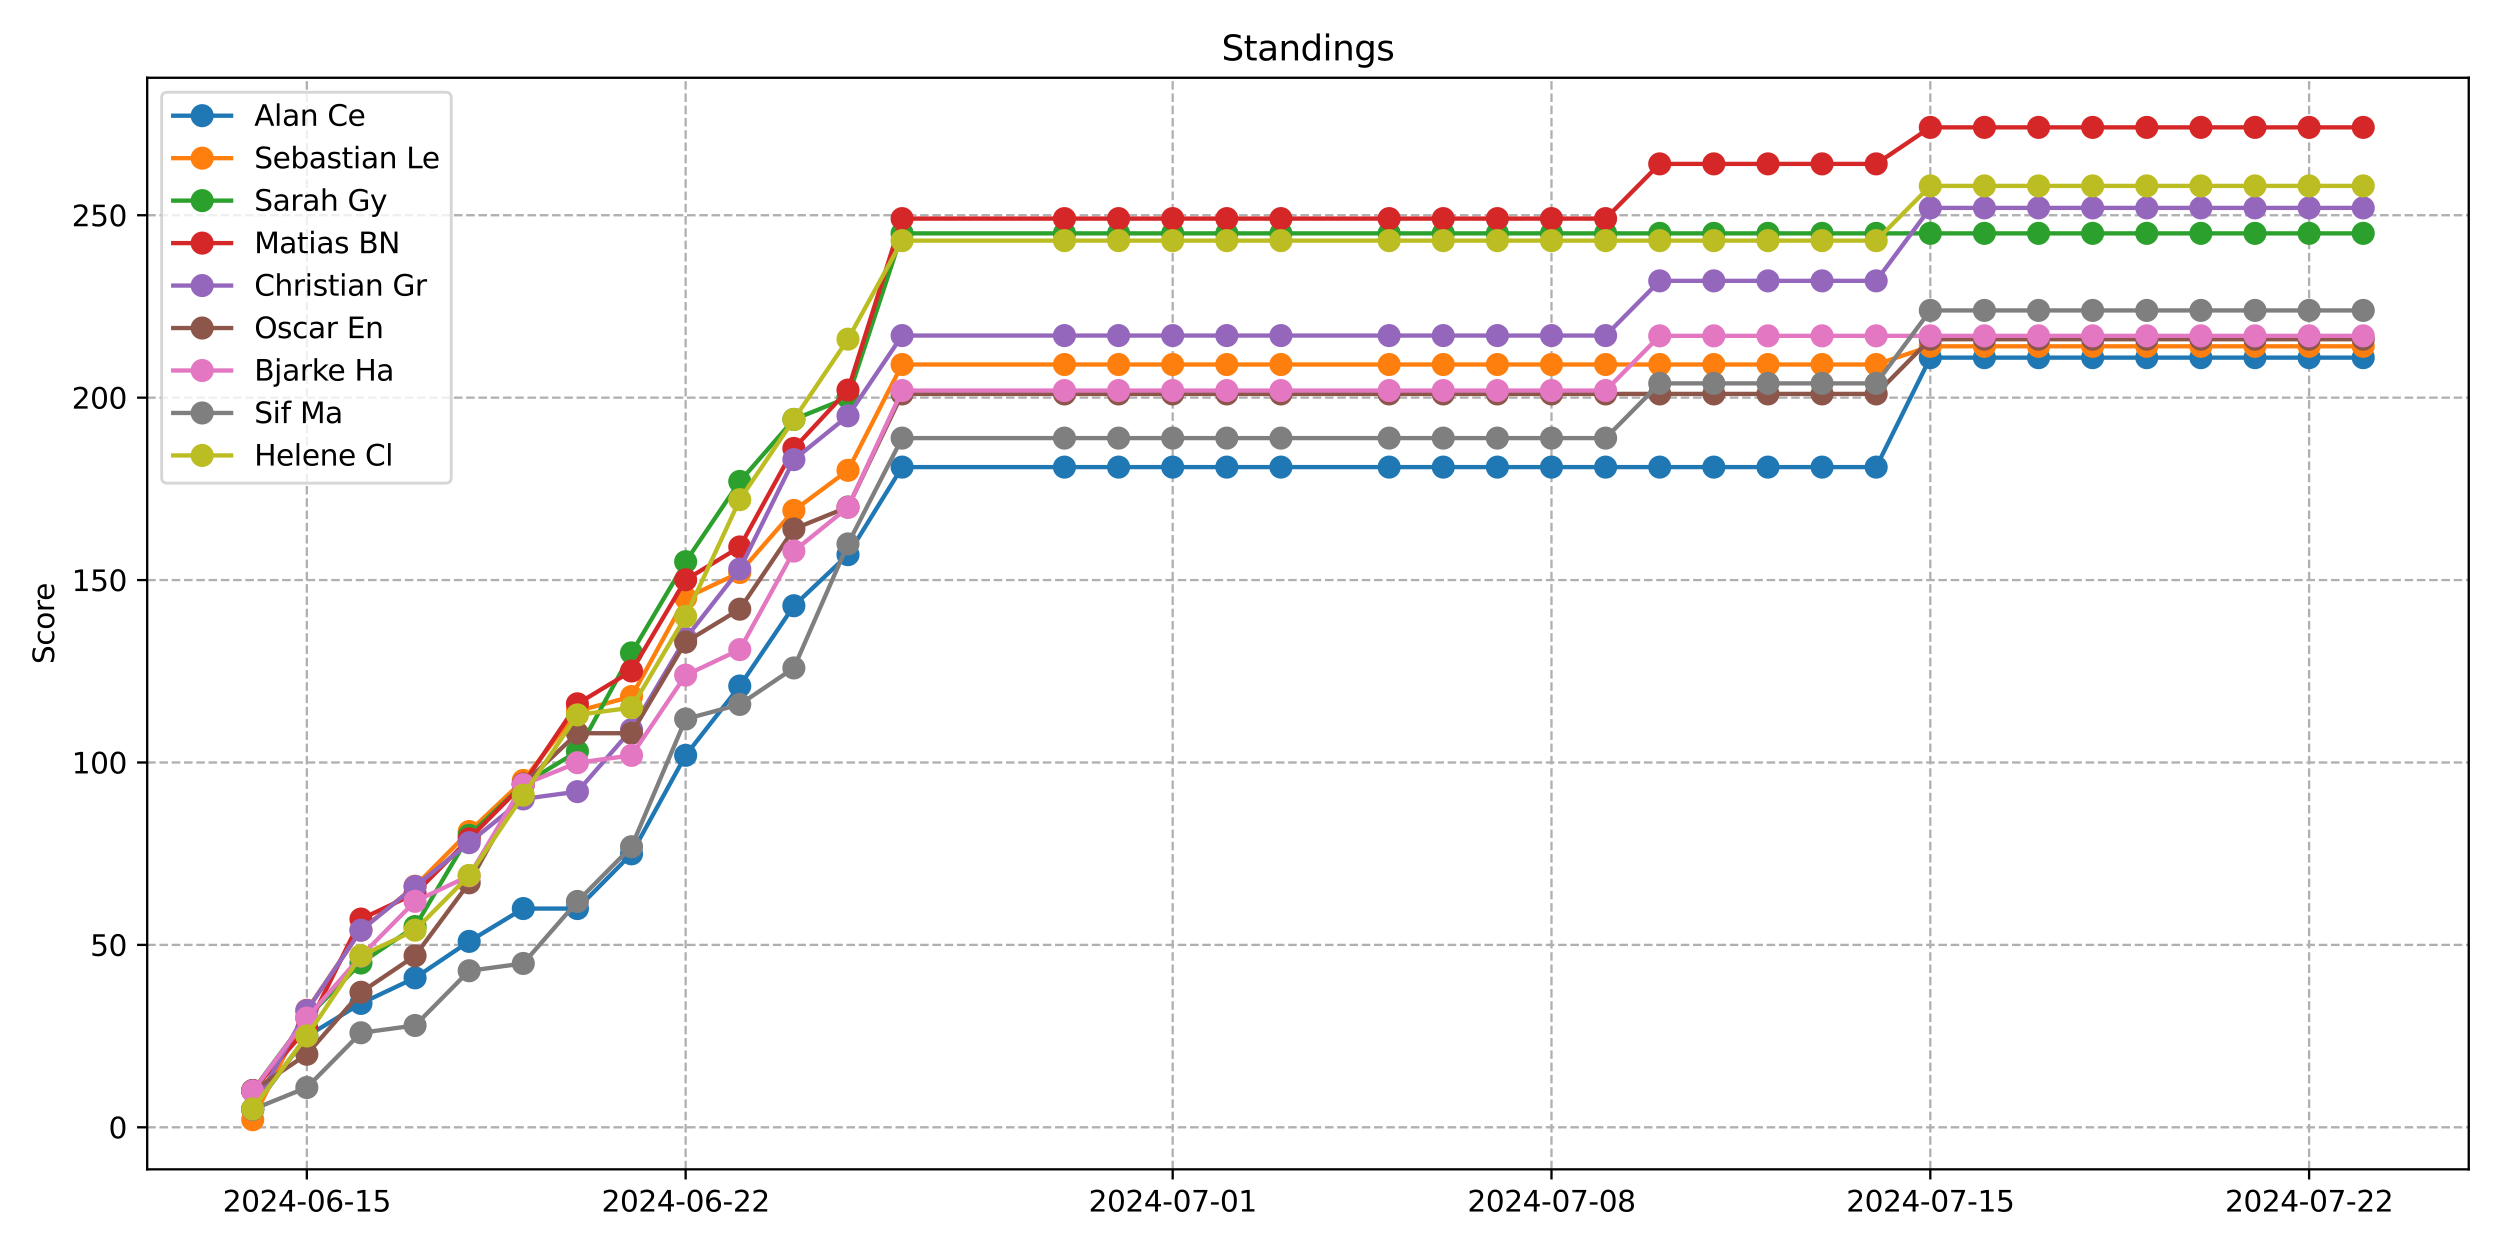 <?xml version="1.0" encoding="utf-8" standalone="no"?>
<!DOCTYPE svg PUBLIC "-//W3C//DTD SVG 1.1//EN"
  "http://www.w3.org/Graphics/SVG/1.1/DTD/svg11.dtd">
<svg xmlns:xlink="http://www.w3.org/1999/xlink" width="864pt" height="432pt" viewBox="0 0 864 432" xmlns="http://www.w3.org/2000/svg" version="1.1">
 <defs>
  <style type="text/css">*{stroke-linejoin: round; stroke-linecap: butt}</style>
 </defs>
 <g id="figure_1">
  <g id="patch_1">
   <path d="M 0 432 
L 864 432 
L 864 0 
L 0 0 
z
" style="fill: #ffffff"/>
  </g>
  <g id="axes_1">
   <g id="patch_2">
    <path d="M 50.87 404.12 
L 853.2 404.12 
L 853.2 26.88 
L 50.87 26.88 
z
" style="fill: #ffffff"/>
   </g>
   <g id="matplotlib.axis_1">
    <g id="xtick_1">
     <g id="line2d_1">
      <path d="M 106.042 404.12 
L 106.042 26.88 
" clip-path="url(#p4c78efdb53)" style="fill: none; stroke-dasharray: 2.96,1.28; stroke-dashoffset: 0; stroke: #b0b0b0; stroke-width: 0.8"/>
     </g>
     <g id="line2d_2">
      <defs>
       <path id="m11a9f2c88c" d="M 0 0 
L 0 3.5 
" style="stroke: #000000; stroke-width: 0.8"/>
      </defs>
      <g>
       <use xlink:href="#m11a9f2c88c" x="106.042" y="404.12" style="stroke: #000000; stroke-width: 0.8"/>
      </g>
     </g>
     <g id="text_1">
      <!-- 2024-06-15 -->
      <g transform="translate(76.984 418.718) scale(0.1 -0.1)">
       <defs>
        <path id="DejaVuSans-32" d="M 1228 531 
L 3431 531 
L 3431 0 
L 469 0 
L 469 531 
Q 828 903 1448 1529 
Q 2069 2156 2228 2338 
Q 2531 2678 2651 2914 
Q 2772 3150 2772 3378 
Q 2772 3750 2511 3984 
Q 2250 4219 1831 4219 
Q 1534 4219 1204 4116 
Q 875 4013 500 3803 
L 500 4441 
Q 881 4594 1212 4672 
Q 1544 4750 1819 4750 
Q 2544 4750 2975 4387 
Q 3406 4025 3406 3419 
Q 3406 3131 3298 2873 
Q 3191 2616 2906 2266 
Q 2828 2175 2409 1742 
Q 1991 1309 1228 531 
z
" transform="scale(0.016)"/>
        <path id="DejaVuSans-30" d="M 2034 4250 
Q 1547 4250 1301 3770 
Q 1056 3291 1056 2328 
Q 1056 1369 1301 889 
Q 1547 409 2034 409 
Q 2525 409 2770 889 
Q 3016 1369 3016 2328 
Q 3016 3291 2770 3770 
Q 2525 4250 2034 4250 
z
M 2034 4750 
Q 2819 4750 3233 4129 
Q 3647 3509 3647 2328 
Q 3647 1150 3233 529 
Q 2819 -91 2034 -91 
Q 1250 -91 836 529 
Q 422 1150 422 2328 
Q 422 3509 836 4129 
Q 1250 4750 2034 4750 
z
" transform="scale(0.016)"/>
        <path id="DejaVuSans-34" d="M 2419 4116 
L 825 1625 
L 2419 1625 
L 2419 4116 
z
M 2253 4666 
L 3047 4666 
L 3047 1625 
L 3713 1625 
L 3713 1100 
L 3047 1100 
L 3047 0 
L 2419 0 
L 2419 1100 
L 313 1100 
L 313 1709 
L 2253 4666 
z
" transform="scale(0.016)"/>
        <path id="DejaVuSans-2d" d="M 313 2009 
L 1997 2009 
L 1997 1497 
L 313 1497 
L 313 2009 
z
" transform="scale(0.016)"/>
        <path id="DejaVuSans-36" d="M 2113 2584 
Q 1688 2584 1439 2293 
Q 1191 2003 1191 1497 
Q 1191 994 1439 701 
Q 1688 409 2113 409 
Q 2538 409 2786 701 
Q 3034 994 3034 1497 
Q 3034 2003 2786 2293 
Q 2538 2584 2113 2584 
z
M 3366 4563 
L 3366 3988 
Q 3128 4100 2886 4159 
Q 2644 4219 2406 4219 
Q 1781 4219 1451 3797 
Q 1122 3375 1075 2522 
Q 1259 2794 1537 2939 
Q 1816 3084 2150 3084 
Q 2853 3084 3261 2657 
Q 3669 2231 3669 1497 
Q 3669 778 3244 343 
Q 2819 -91 2113 -91 
Q 1303 -91 875 529 
Q 447 1150 447 2328 
Q 447 3434 972 4092 
Q 1497 4750 2381 4750 
Q 2619 4750 2861 4703 
Q 3103 4656 3366 4563 
z
" transform="scale(0.016)"/>
        <path id="DejaVuSans-31" d="M 794 531 
L 1825 531 
L 1825 4091 
L 703 3866 
L 703 4441 
L 1819 4666 
L 2450 4666 
L 2450 531 
L 3481 531 
L 3481 0 
L 794 0 
L 794 531 
z
" transform="scale(0.016)"/>
        <path id="DejaVuSans-35" d="M 691 4666 
L 3169 4666 
L 3169 4134 
L 1269 4134 
L 1269 2991 
Q 1406 3038 1543 3061 
Q 1681 3084 1819 3084 
Q 2600 3084 3056 2656 
Q 3513 2228 3513 1497 
Q 3513 744 3044 326 
Q 2575 -91 1722 -91 
Q 1428 -91 1123 -41 
Q 819 9 494 109 
L 494 744 
Q 775 591 1075 516 
Q 1375 441 1709 441 
Q 2250 441 2565 725 
Q 2881 1009 2881 1497 
Q 2881 1984 2565 2268 
Q 2250 2553 1709 2553 
Q 1456 2553 1204 2497 
Q 953 2441 691 2322 
L 691 4666 
z
" transform="scale(0.016)"/>
       </defs>
       <use xlink:href="#DejaVuSans-32"/>
       <use xlink:href="#DejaVuSans-30" x="63.623"/>
       <use xlink:href="#DejaVuSans-32" x="127.246"/>
       <use xlink:href="#DejaVuSans-34" x="190.869"/>
       <use xlink:href="#DejaVuSans-2d" x="254.492"/>
       <use xlink:href="#DejaVuSans-30" x="290.576"/>
       <use xlink:href="#DejaVuSans-36" x="354.199"/>
       <use xlink:href="#DejaVuSans-2d" x="417.822"/>
       <use xlink:href="#DejaVuSans-31" x="453.906"/>
       <use xlink:href="#DejaVuSans-35" x="517.529"/>
      </g>
     </g>
    </g>
    <g id="xtick_2">
     <g id="line2d_3">
      <path d="M 236.958 404.12 
L 236.958 26.88 
" clip-path="url(#p4c78efdb53)" style="fill: none; stroke-dasharray: 2.96,1.28; stroke-dashoffset: 0; stroke: #b0b0b0; stroke-width: 0.8"/>
     </g>
     <g id="line2d_4">
      <g>
       <use xlink:href="#m11a9f2c88c" x="236.958" y="404.12" style="stroke: #000000; stroke-width: 0.8"/>
      </g>
     </g>
     <g id="text_2">
      <!-- 2024-06-22 -->
      <g transform="translate(207.9 418.718) scale(0.1 -0.1)">
       <use xlink:href="#DejaVuSans-32"/>
       <use xlink:href="#DejaVuSans-30" x="63.623"/>
       <use xlink:href="#DejaVuSans-32" x="127.246"/>
       <use xlink:href="#DejaVuSans-34" x="190.869"/>
       <use xlink:href="#DejaVuSans-2d" x="254.492"/>
       <use xlink:href="#DejaVuSans-30" x="290.576"/>
       <use xlink:href="#DejaVuSans-36" x="354.199"/>
       <use xlink:href="#DejaVuSans-2d" x="417.822"/>
       <use xlink:href="#DejaVuSans-32" x="453.906"/>
       <use xlink:href="#DejaVuSans-32" x="517.529"/>
      </g>
     </g>
    </g>
    <g id="xtick_3">
     <g id="line2d_5">
      <path d="M 405.279 404.12 
L 405.279 26.88 
" clip-path="url(#p4c78efdb53)" style="fill: none; stroke-dasharray: 2.96,1.28; stroke-dashoffset: 0; stroke: #b0b0b0; stroke-width: 0.8"/>
     </g>
     <g id="line2d_6">
      <g>
       <use xlink:href="#m11a9f2c88c" x="405.279" y="404.12" style="stroke: #000000; stroke-width: 0.8"/>
      </g>
     </g>
     <g id="text_3">
      <!-- 2024-07-01 -->
      <g transform="translate(376.221 418.718) scale(0.1 -0.1)">
       <defs>
        <path id="DejaVuSans-37" d="M 525 4666 
L 3525 4666 
L 3525 4397 
L 1831 0 
L 1172 0 
L 2766 4134 
L 525 4134 
L 525 4666 
z
" transform="scale(0.016)"/>
       </defs>
       <use xlink:href="#DejaVuSans-32"/>
       <use xlink:href="#DejaVuSans-30" x="63.623"/>
       <use xlink:href="#DejaVuSans-32" x="127.246"/>
       <use xlink:href="#DejaVuSans-34" x="190.869"/>
       <use xlink:href="#DejaVuSans-2d" x="254.492"/>
       <use xlink:href="#DejaVuSans-30" x="290.576"/>
       <use xlink:href="#DejaVuSans-37" x="354.199"/>
       <use xlink:href="#DejaVuSans-2d" x="417.822"/>
       <use xlink:href="#DejaVuSans-30" x="453.906"/>
       <use xlink:href="#DejaVuSans-31" x="517.529"/>
      </g>
     </g>
    </g>
    <g id="xtick_4">
     <g id="line2d_7">
      <path d="M 536.195 404.12 
L 536.195 26.88 
" clip-path="url(#p4c78efdb53)" style="fill: none; stroke-dasharray: 2.96,1.28; stroke-dashoffset: 0; stroke: #b0b0b0; stroke-width: 0.8"/>
     </g>
     <g id="line2d_8">
      <g>
       <use xlink:href="#m11a9f2c88c" x="536.195" y="404.12" style="stroke: #000000; stroke-width: 0.8"/>
      </g>
     </g>
     <g id="text_4">
      <!-- 2024-07-08 -->
      <g transform="translate(507.138 418.718) scale(0.1 -0.1)">
       <defs>
        <path id="DejaVuSans-38" d="M 2034 2216 
Q 1584 2216 1326 1975 
Q 1069 1734 1069 1313 
Q 1069 891 1326 650 
Q 1584 409 2034 409 
Q 2484 409 2743 651 
Q 3003 894 3003 1313 
Q 3003 1734 2745 1975 
Q 2488 2216 2034 2216 
z
M 1403 2484 
Q 997 2584 770 2862 
Q 544 3141 544 3541 
Q 544 4100 942 4425 
Q 1341 4750 2034 4750 
Q 2731 4750 3128 4425 
Q 3525 4100 3525 3541 
Q 3525 3141 3298 2862 
Q 3072 2584 2669 2484 
Q 3125 2378 3379 2068 
Q 3634 1759 3634 1313 
Q 3634 634 3220 271 
Q 2806 -91 2034 -91 
Q 1263 -91 848 271 
Q 434 634 434 1313 
Q 434 1759 690 2068 
Q 947 2378 1403 2484 
z
M 1172 3481 
Q 1172 3119 1398 2916 
Q 1625 2713 2034 2713 
Q 2441 2713 2670 2916 
Q 2900 3119 2900 3481 
Q 2900 3844 2670 4047 
Q 2441 4250 2034 4250 
Q 1625 4250 1398 4047 
Q 1172 3844 1172 3481 
z
" transform="scale(0.016)"/>
       </defs>
       <use xlink:href="#DejaVuSans-32"/>
       <use xlink:href="#DejaVuSans-30" x="63.623"/>
       <use xlink:href="#DejaVuSans-32" x="127.246"/>
       <use xlink:href="#DejaVuSans-34" x="190.869"/>
       <use xlink:href="#DejaVuSans-2d" x="254.492"/>
       <use xlink:href="#DejaVuSans-30" x="290.576"/>
       <use xlink:href="#DejaVuSans-37" x="354.199"/>
       <use xlink:href="#DejaVuSans-2d" x="417.822"/>
       <use xlink:href="#DejaVuSans-30" x="453.906"/>
       <use xlink:href="#DejaVuSans-38" x="517.529"/>
      </g>
     </g>
    </g>
    <g id="xtick_5">
     <g id="line2d_9">
      <path d="M 667.112 404.12 
L 667.112 26.88 
" clip-path="url(#p4c78efdb53)" style="fill: none; stroke-dasharray: 2.96,1.28; stroke-dashoffset: 0; stroke: #b0b0b0; stroke-width: 0.8"/>
     </g>
     <g id="line2d_10">
      <g>
       <use xlink:href="#m11a9f2c88c" x="667.112" y="404.12" style="stroke: #000000; stroke-width: 0.8"/>
      </g>
     </g>
     <g id="text_5">
      <!-- 2024-07-15 -->
      <g transform="translate(638.054 418.718) scale(0.1 -0.1)">
       <use xlink:href="#DejaVuSans-32"/>
       <use xlink:href="#DejaVuSans-30" x="63.623"/>
       <use xlink:href="#DejaVuSans-32" x="127.246"/>
       <use xlink:href="#DejaVuSans-34" x="190.869"/>
       <use xlink:href="#DejaVuSans-2d" x="254.492"/>
       <use xlink:href="#DejaVuSans-30" x="290.576"/>
       <use xlink:href="#DejaVuSans-37" x="354.199"/>
       <use xlink:href="#DejaVuSans-2d" x="417.822"/>
       <use xlink:href="#DejaVuSans-31" x="453.906"/>
       <use xlink:href="#DejaVuSans-35" x="517.529"/>
      </g>
     </g>
    </g>
    <g id="xtick_6">
     <g id="line2d_11">
      <path d="M 798.028 404.12 
L 798.028 26.88 
" clip-path="url(#p4c78efdb53)" style="fill: none; stroke-dasharray: 2.96,1.28; stroke-dashoffset: 0; stroke: #b0b0b0; stroke-width: 0.8"/>
     </g>
     <g id="line2d_12">
      <g>
       <use xlink:href="#m11a9f2c88c" x="798.028" y="404.12" style="stroke: #000000; stroke-width: 0.8"/>
      </g>
     </g>
     <g id="text_6">
      <!-- 2024-07-22 -->
      <g transform="translate(768.97 418.718) scale(0.1 -0.1)">
       <use xlink:href="#DejaVuSans-32"/>
       <use xlink:href="#DejaVuSans-30" x="63.623"/>
       <use xlink:href="#DejaVuSans-32" x="127.246"/>
       <use xlink:href="#DejaVuSans-34" x="190.869"/>
       <use xlink:href="#DejaVuSans-2d" x="254.492"/>
       <use xlink:href="#DejaVuSans-30" x="290.576"/>
       <use xlink:href="#DejaVuSans-37" x="354.199"/>
       <use xlink:href="#DejaVuSans-2d" x="417.822"/>
       <use xlink:href="#DejaVuSans-32" x="453.906"/>
       <use xlink:href="#DejaVuSans-32" x="517.529"/>
      </g>
     </g>
    </g>
   </g>
   <g id="matplotlib.axis_2">
    <g id="ytick_1">
     <g id="line2d_13">
      <path d="M 50.87 389.6 
L 853.2 389.6 
" clip-path="url(#p4c78efdb53)" style="fill: none; stroke-dasharray: 2.96,1.28; stroke-dashoffset: 0; stroke: #b0b0b0; stroke-width: 0.8"/>
     </g>
     <g id="line2d_14">
      <defs>
       <path id="mb674020e14" d="M 0 0 
L -3.5 0 
" style="stroke: #000000; stroke-width: 0.8"/>
      </defs>
      <g>
       <use xlink:href="#mb674020e14" x="50.87" y="389.6" style="stroke: #000000; stroke-width: 0.8"/>
      </g>
     </g>
     <g id="text_7">
      <!-- 0 -->
      <g transform="translate(37.508 393.4) scale(0.1 -0.1)">
       <use xlink:href="#DejaVuSans-30"/>
      </g>
     </g>
    </g>
    <g id="ytick_2">
     <g id="line2d_15">
      <path d="M 50.87 326.558 
L 853.2 326.558 
" clip-path="url(#p4c78efdb53)" style="fill: none; stroke-dasharray: 2.96,1.28; stroke-dashoffset: 0; stroke: #b0b0b0; stroke-width: 0.8"/>
     </g>
     <g id="line2d_16">
      <g>
       <use xlink:href="#mb674020e14" x="50.87" y="326.558" style="stroke: #000000; stroke-width: 0.8"/>
      </g>
     </g>
     <g id="text_8">
      <!-- 50 -->
      <g transform="translate(31.145 330.358) scale(0.1 -0.1)">
       <use xlink:href="#DejaVuSans-35"/>
       <use xlink:href="#DejaVuSans-30" x="63.623"/>
      </g>
     </g>
    </g>
    <g id="ytick_3">
     <g id="line2d_17">
      <path d="M 50.87 263.516 
L 853.2 263.516 
" clip-path="url(#p4c78efdb53)" style="fill: none; stroke-dasharray: 2.96,1.28; stroke-dashoffset: 0; stroke: #b0b0b0; stroke-width: 0.8"/>
     </g>
     <g id="line2d_18">
      <g>
       <use xlink:href="#mb674020e14" x="50.87" y="263.516" style="stroke: #000000; stroke-width: 0.8"/>
      </g>
     </g>
     <g id="text_9">
      <!-- 100 -->
      <g transform="translate(24.782 267.316) scale(0.1 -0.1)">
       <use xlink:href="#DejaVuSans-31"/>
       <use xlink:href="#DejaVuSans-30" x="63.623"/>
       <use xlink:href="#DejaVuSans-30" x="127.246"/>
      </g>
     </g>
    </g>
    <g id="ytick_4">
     <g id="line2d_19">
      <path d="M 50.87 200.474 
L 853.2 200.474 
" clip-path="url(#p4c78efdb53)" style="fill: none; stroke-dasharray: 2.96,1.28; stroke-dashoffset: 0; stroke: #b0b0b0; stroke-width: 0.8"/>
     </g>
     <g id="line2d_20">
      <g>
       <use xlink:href="#mb674020e14" x="50.87" y="200.474" style="stroke: #000000; stroke-width: 0.8"/>
      </g>
     </g>
     <g id="text_10">
      <!-- 150 -->
      <g transform="translate(24.782 204.274) scale(0.1 -0.1)">
       <use xlink:href="#DejaVuSans-31"/>
       <use xlink:href="#DejaVuSans-35" x="63.623"/>
       <use xlink:href="#DejaVuSans-30" x="127.246"/>
      </g>
     </g>
    </g>
    <g id="ytick_5">
     <g id="line2d_21">
      <path d="M 50.87 137.432 
L 853.2 137.432 
" clip-path="url(#p4c78efdb53)" style="fill: none; stroke-dasharray: 2.96,1.28; stroke-dashoffset: 0; stroke: #b0b0b0; stroke-width: 0.8"/>
     </g>
     <g id="line2d_22">
      <g>
       <use xlink:href="#mb674020e14" x="50.87" y="137.432" style="stroke: #000000; stroke-width: 0.8"/>
      </g>
     </g>
     <g id="text_11">
      <!-- 200 -->
      <g transform="translate(24.782 141.231) scale(0.1 -0.1)">
       <use xlink:href="#DejaVuSans-32"/>
       <use xlink:href="#DejaVuSans-30" x="63.623"/>
       <use xlink:href="#DejaVuSans-30" x="127.246"/>
      </g>
     </g>
    </g>
    <g id="ytick_6">
     <g id="line2d_23">
      <path d="M 50.87 74.39 
L 853.2 74.39 
" clip-path="url(#p4c78efdb53)" style="fill: none; stroke-dasharray: 2.96,1.28; stroke-dashoffset: 0; stroke: #b0b0b0; stroke-width: 0.8"/>
     </g>
     <g id="line2d_24">
      <g>
       <use xlink:href="#mb674020e14" x="50.87" y="74.39" style="stroke: #000000; stroke-width: 0.8"/>
      </g>
     </g>
     <g id="text_12">
      <!-- 250 -->
      <g transform="translate(24.782 78.189) scale(0.1 -0.1)">
       <use xlink:href="#DejaVuSans-32"/>
       <use xlink:href="#DejaVuSans-35" x="63.623"/>
       <use xlink:href="#DejaVuSans-30" x="127.246"/>
      </g>
     </g>
    </g>
    <g id="text_13">
     <!-- Score -->
     <g transform="translate(18.703 229.502) rotate(-90) scale(0.1 -0.1)">
      <defs>
       <path id="DejaVuSans-53" d="M 3425 4513 
L 3425 3897 
Q 3066 4069 2747 4153 
Q 2428 4238 2131 4238 
Q 1616 4238 1336 4038 
Q 1056 3838 1056 3469 
Q 1056 3159 1242 3001 
Q 1428 2844 1947 2747 
L 2328 2669 
Q 3034 2534 3370 2195 
Q 3706 1856 3706 1288 
Q 3706 609 3251 259 
Q 2797 -91 1919 -91 
Q 1588 -91 1214 -16 
Q 841 59 441 206 
L 441 856 
Q 825 641 1194 531 
Q 1563 422 1919 422 
Q 2459 422 2753 634 
Q 3047 847 3047 1241 
Q 3047 1584 2836 1778 
Q 2625 1972 2144 2069 
L 1759 2144 
Q 1053 2284 737 2584 
Q 422 2884 422 3419 
Q 422 4038 858 4394 
Q 1294 4750 2059 4750 
Q 2388 4750 2728 4690 
Q 3069 4631 3425 4513 
z
" transform="scale(0.016)"/>
       <path id="DejaVuSans-63" d="M 3122 3366 
L 3122 2828 
Q 2878 2963 2633 3030 
Q 2388 3097 2138 3097 
Q 1578 3097 1268 2742 
Q 959 2388 959 1747 
Q 959 1106 1268 751 
Q 1578 397 2138 397 
Q 2388 397 2633 464 
Q 2878 531 3122 666 
L 3122 134 
Q 2881 22 2623 -34 
Q 2366 -91 2075 -91 
Q 1284 -91 818 406 
Q 353 903 353 1747 
Q 353 2603 823 3093 
Q 1294 3584 2113 3584 
Q 2378 3584 2631 3529 
Q 2884 3475 3122 3366 
z
" transform="scale(0.016)"/>
       <path id="DejaVuSans-6f" d="M 1959 3097 
Q 1497 3097 1228 2736 
Q 959 2375 959 1747 
Q 959 1119 1226 758 
Q 1494 397 1959 397 
Q 2419 397 2687 759 
Q 2956 1122 2956 1747 
Q 2956 2369 2687 2733 
Q 2419 3097 1959 3097 
z
M 1959 3584 
Q 2709 3584 3137 3096 
Q 3566 2609 3566 1747 
Q 3566 888 3137 398 
Q 2709 -91 1959 -91 
Q 1206 -91 779 398 
Q 353 888 353 1747 
Q 353 2609 779 3096 
Q 1206 3584 1959 3584 
z
" transform="scale(0.016)"/>
       <path id="DejaVuSans-72" d="M 2631 2963 
Q 2534 3019 2420 3045 
Q 2306 3072 2169 3072 
Q 1681 3072 1420 2755 
Q 1159 2438 1159 1844 
L 1159 0 
L 581 0 
L 581 3500 
L 1159 3500 
L 1159 2956 
Q 1341 3275 1631 3429 
Q 1922 3584 2338 3584 
Q 2397 3584 2469 3576 
Q 2541 3569 2628 3553 
L 2631 2963 
z
" transform="scale(0.016)"/>
       <path id="DejaVuSans-65" d="M 3597 1894 
L 3597 1613 
L 953 1613 
Q 991 1019 1311 708 
Q 1631 397 2203 397 
Q 2534 397 2845 478 
Q 3156 559 3463 722 
L 3463 178 
Q 3153 47 2828 -22 
Q 2503 -91 2169 -91 
Q 1331 -91 842 396 
Q 353 884 353 1716 
Q 353 2575 817 3079 
Q 1281 3584 2069 3584 
Q 2775 3584 3186 3129 
Q 3597 2675 3597 1894 
z
M 3022 2063 
Q 3016 2534 2758 2815 
Q 2500 3097 2075 3097 
Q 1594 3097 1305 2825 
Q 1016 2553 972 2059 
L 3022 2063 
z
" transform="scale(0.016)"/>
      </defs>
      <use xlink:href="#DejaVuSans-53"/>
      <use xlink:href="#DejaVuSans-63" x="63.477"/>
      <use xlink:href="#DejaVuSans-6f" x="118.457"/>
      <use xlink:href="#DejaVuSans-72" x="179.639"/>
      <use xlink:href="#DejaVuSans-65" x="218.502"/>
     </g>
    </g>
   </g>
   <g id="line2d_25">
    <path d="M 87.34 383.34 
L 106.042 358.123 
L 124.744 346.776 
L 143.447 337.95 
L 162.149 325.341 
L 180.851 313.994 
L 199.554 313.994 
L 218.256 295.081 
L 236.958 261.039 
L 255.661 237.083 
L 274.363 209.344 
L 293.065 191.692 
L 311.768 161.432 
L 367.875 161.432 
L 386.577 161.432 
L 405.279 161.432 
L 423.982 161.432 
L 442.684 161.432 
L 480.088 161.432 
L 498.791 161.432 
L 517.493 161.432 
L 536.195 161.432 
L 554.898 161.432 
L 573.6 161.432 
L 592.302 161.432 
L 611.005 161.432 
L 629.707 161.432 
L 648.409 161.432 
L 667.112 123.607 
L 685.814 123.607 
L 704.516 123.607 
L 723.219 123.607 
L 741.921 123.607 
L 760.623 123.607 
L 779.326 123.607 
L 798.028 123.607 
L 816.73 123.607 
" clip-path="url(#p4c78efdb53)" style="fill: none; stroke: #1f77b4; stroke-width: 1.5; stroke-linecap: square"/>
    <defs>
     <path id="m73936d4409" d="M 0 3.5 
C 0.928 3.5 1.819 3.131 2.475 2.475 
C 3.131 1.819 3.5 0.928 3.5 0 
C 3.5 -0.928 3.131 -1.819 2.475 -2.475 
C 1.819 -3.131 0.928 -3.5 0 -3.5 
C -0.928 -3.5 -1.819 -3.131 -2.475 -2.475 
C -3.131 -1.819 -3.5 -0.928 -3.5 0 
C -3.5 0.928 -3.131 1.819 -2.475 2.475 
C -1.819 3.131 -0.928 3.5 0 3.5 
z
" style="stroke: #1f77b4"/>
    </defs>
    <g clip-path="url(#p4c78efdb53)">
     <use xlink:href="#m73936d4409" x="87.34" y="383.34" style="fill: #1f77b4; stroke: #1f77b4"/>
     <use xlink:href="#m73936d4409" x="106.042" y="358.123" style="fill: #1f77b4; stroke: #1f77b4"/>
     <use xlink:href="#m73936d4409" x="124.744" y="346.776" style="fill: #1f77b4; stroke: #1f77b4"/>
     <use xlink:href="#m73936d4409" x="143.447" y="337.95" style="fill: #1f77b4; stroke: #1f77b4"/>
     <use xlink:href="#m73936d4409" x="162.149" y="325.341" style="fill: #1f77b4; stroke: #1f77b4"/>
     <use xlink:href="#m73936d4409" x="180.851" y="313.994" style="fill: #1f77b4; stroke: #1f77b4"/>
     <use xlink:href="#m73936d4409" x="199.554" y="313.994" style="fill: #1f77b4; stroke: #1f77b4"/>
     <use xlink:href="#m73936d4409" x="218.256" y="295.081" style="fill: #1f77b4; stroke: #1f77b4"/>
     <use xlink:href="#m73936d4409" x="236.958" y="261.039" style="fill: #1f77b4; stroke: #1f77b4"/>
     <use xlink:href="#m73936d4409" x="255.661" y="237.083" style="fill: #1f77b4; stroke: #1f77b4"/>
     <use xlink:href="#m73936d4409" x="274.363" y="209.344" style="fill: #1f77b4; stroke: #1f77b4"/>
     <use xlink:href="#m73936d4409" x="293.065" y="191.692" style="fill: #1f77b4; stroke: #1f77b4"/>
     <use xlink:href="#m73936d4409" x="311.768" y="161.432" style="fill: #1f77b4; stroke: #1f77b4"/>
     <use xlink:href="#m73936d4409" x="367.875" y="161.432" style="fill: #1f77b4; stroke: #1f77b4"/>
     <use xlink:href="#m73936d4409" x="386.577" y="161.432" style="fill: #1f77b4; stroke: #1f77b4"/>
     <use xlink:href="#m73936d4409" x="405.279" y="161.432" style="fill: #1f77b4; stroke: #1f77b4"/>
     <use xlink:href="#m73936d4409" x="423.982" y="161.432" style="fill: #1f77b4; stroke: #1f77b4"/>
     <use xlink:href="#m73936d4409" x="442.684" y="161.432" style="fill: #1f77b4; stroke: #1f77b4"/>
     <use xlink:href="#m73936d4409" x="480.088" y="161.432" style="fill: #1f77b4; stroke: #1f77b4"/>
     <use xlink:href="#m73936d4409" x="498.791" y="161.432" style="fill: #1f77b4; stroke: #1f77b4"/>
     <use xlink:href="#m73936d4409" x="517.493" y="161.432" style="fill: #1f77b4; stroke: #1f77b4"/>
     <use xlink:href="#m73936d4409" x="536.195" y="161.432" style="fill: #1f77b4; stroke: #1f77b4"/>
     <use xlink:href="#m73936d4409" x="554.898" y="161.432" style="fill: #1f77b4; stroke: #1f77b4"/>
     <use xlink:href="#m73936d4409" x="573.6" y="161.432" style="fill: #1f77b4; stroke: #1f77b4"/>
     <use xlink:href="#m73936d4409" x="592.302" y="161.432" style="fill: #1f77b4; stroke: #1f77b4"/>
     <use xlink:href="#m73936d4409" x="611.005" y="161.432" style="fill: #1f77b4; stroke: #1f77b4"/>
     <use xlink:href="#m73936d4409" x="629.707" y="161.432" style="fill: #1f77b4; stroke: #1f77b4"/>
     <use xlink:href="#m73936d4409" x="648.409" y="161.432" style="fill: #1f77b4; stroke: #1f77b4"/>
     <use xlink:href="#m73936d4409" x="667.112" y="123.607" style="fill: #1f77b4; stroke: #1f77b4"/>
     <use xlink:href="#m73936d4409" x="685.814" y="123.607" style="fill: #1f77b4; stroke: #1f77b4"/>
     <use xlink:href="#m73936d4409" x="704.516" y="123.607" style="fill: #1f77b4; stroke: #1f77b4"/>
     <use xlink:href="#m73936d4409" x="723.219" y="123.607" style="fill: #1f77b4; stroke: #1f77b4"/>
     <use xlink:href="#m73936d4409" x="741.921" y="123.607" style="fill: #1f77b4; stroke: #1f77b4"/>
     <use xlink:href="#m73936d4409" x="760.623" y="123.607" style="fill: #1f77b4; stroke: #1f77b4"/>
     <use xlink:href="#m73936d4409" x="779.326" y="123.607" style="fill: #1f77b4; stroke: #1f77b4"/>
     <use xlink:href="#m73936d4409" x="798.028" y="123.607" style="fill: #1f77b4; stroke: #1f77b4"/>
     <use xlink:href="#m73936d4409" x="816.73" y="123.607" style="fill: #1f77b4; stroke: #1f77b4"/>
    </g>
   </g>
   <g id="line2d_26">
    <path d="M 87.34 386.973 
L 106.042 349.148 
L 124.744 321.409 
L 143.447 306.279 
L 162.149 287.366 
L 180.851 269.715 
L 199.554 245.759 
L 218.256 240.715 
L 236.958 206.673 
L 255.661 197.847 
L 274.363 176.412 
L 293.065 162.543 
L 311.768 125.979 
L 367.875 125.979 
L 386.577 125.979 
L 405.279 125.979 
L 423.982 125.979 
L 442.684 125.979 
L 480.088 125.979 
L 498.791 125.979 
L 517.493 125.979 
L 536.195 125.979 
L 554.898 125.979 
L 573.6 125.979 
L 592.302 125.979 
L 611.005 125.979 
L 629.707 125.979 
L 648.409 125.979 
L 667.112 119.675 
L 685.814 119.675 
L 704.516 119.675 
L 723.219 119.675 
L 741.921 119.675 
L 760.623 119.675 
L 779.326 119.675 
L 798.028 119.675 
L 816.73 119.675 
" clip-path="url(#p4c78efdb53)" style="fill: none; stroke: #ff7f0e; stroke-width: 1.5; stroke-linecap: square"/>
    <defs>
     <path id="mc9f18fa65c" d="M 0 3.5 
C 0.928 3.5 1.819 3.131 2.475 2.475 
C 3.131 1.819 3.5 0.928 3.5 0 
C 3.5 -0.928 3.131 -1.819 2.475 -2.475 
C 1.819 -3.131 0.928 -3.5 0 -3.5 
C -0.928 -3.5 -1.819 -3.131 -2.475 -2.475 
C -3.131 -1.819 -3.5 -0.928 -3.5 0 
C -3.5 0.928 -3.131 1.819 -2.475 2.475 
C -1.819 3.131 -0.928 3.5 0 3.5 
z
" style="stroke: #ff7f0e"/>
    </defs>
    <g clip-path="url(#p4c78efdb53)">
     <use xlink:href="#mc9f18fa65c" x="87.34" y="386.973" style="fill: #ff7f0e; stroke: #ff7f0e"/>
     <use xlink:href="#mc9f18fa65c" x="106.042" y="349.148" style="fill: #ff7f0e; stroke: #ff7f0e"/>
     <use xlink:href="#mc9f18fa65c" x="124.744" y="321.409" style="fill: #ff7f0e; stroke: #ff7f0e"/>
     <use xlink:href="#mc9f18fa65c" x="143.447" y="306.279" style="fill: #ff7f0e; stroke: #ff7f0e"/>
     <use xlink:href="#mc9f18fa65c" x="162.149" y="287.366" style="fill: #ff7f0e; stroke: #ff7f0e"/>
     <use xlink:href="#mc9f18fa65c" x="180.851" y="269.715" style="fill: #ff7f0e; stroke: #ff7f0e"/>
     <use xlink:href="#mc9f18fa65c" x="199.554" y="245.759" style="fill: #ff7f0e; stroke: #ff7f0e"/>
     <use xlink:href="#mc9f18fa65c" x="218.256" y="240.715" style="fill: #ff7f0e; stroke: #ff7f0e"/>
     <use xlink:href="#mc9f18fa65c" x="236.958" y="206.673" style="fill: #ff7f0e; stroke: #ff7f0e"/>
     <use xlink:href="#mc9f18fa65c" x="255.661" y="197.847" style="fill: #ff7f0e; stroke: #ff7f0e"/>
     <use xlink:href="#mc9f18fa65c" x="274.363" y="176.412" style="fill: #ff7f0e; stroke: #ff7f0e"/>
     <use xlink:href="#mc9f18fa65c" x="293.065" y="162.543" style="fill: #ff7f0e; stroke: #ff7f0e"/>
     <use xlink:href="#mc9f18fa65c" x="311.768" y="125.979" style="fill: #ff7f0e; stroke: #ff7f0e"/>
     <use xlink:href="#mc9f18fa65c" x="367.875" y="125.979" style="fill: #ff7f0e; stroke: #ff7f0e"/>
     <use xlink:href="#mc9f18fa65c" x="386.577" y="125.979" style="fill: #ff7f0e; stroke: #ff7f0e"/>
     <use xlink:href="#mc9f18fa65c" x="405.279" y="125.979" style="fill: #ff7f0e; stroke: #ff7f0e"/>
     <use xlink:href="#mc9f18fa65c" x="423.982" y="125.979" style="fill: #ff7f0e; stroke: #ff7f0e"/>
     <use xlink:href="#mc9f18fa65c" x="442.684" y="125.979" style="fill: #ff7f0e; stroke: #ff7f0e"/>
     <use xlink:href="#mc9f18fa65c" x="480.088" y="125.979" style="fill: #ff7f0e; stroke: #ff7f0e"/>
     <use xlink:href="#mc9f18fa65c" x="498.791" y="125.979" style="fill: #ff7f0e; stroke: #ff7f0e"/>
     <use xlink:href="#mc9f18fa65c" x="517.493" y="125.979" style="fill: #ff7f0e; stroke: #ff7f0e"/>
     <use xlink:href="#mc9f18fa65c" x="536.195" y="125.979" style="fill: #ff7f0e; stroke: #ff7f0e"/>
     <use xlink:href="#mc9f18fa65c" x="554.898" y="125.979" style="fill: #ff7f0e; stroke: #ff7f0e"/>
     <use xlink:href="#mc9f18fa65c" x="573.6" y="125.979" style="fill: #ff7f0e; stroke: #ff7f0e"/>
     <use xlink:href="#mc9f18fa65c" x="592.302" y="125.979" style="fill: #ff7f0e; stroke: #ff7f0e"/>
     <use xlink:href="#mc9f18fa65c" x="611.005" y="125.979" style="fill: #ff7f0e; stroke: #ff7f0e"/>
     <use xlink:href="#mc9f18fa65c" x="629.707" y="125.979" style="fill: #ff7f0e; stroke: #ff7f0e"/>
     <use xlink:href="#mc9f18fa65c" x="648.409" y="125.979" style="fill: #ff7f0e; stroke: #ff7f0e"/>
     <use xlink:href="#mc9f18fa65c" x="667.112" y="119.675" style="fill: #ff7f0e; stroke: #ff7f0e"/>
     <use xlink:href="#mc9f18fa65c" x="685.814" y="119.675" style="fill: #ff7f0e; stroke: #ff7f0e"/>
     <use xlink:href="#mc9f18fa65c" x="704.516" y="119.675" style="fill: #ff7f0e; stroke: #ff7f0e"/>
     <use xlink:href="#mc9f18fa65c" x="723.219" y="119.675" style="fill: #ff7f0e; stroke: #ff7f0e"/>
     <use xlink:href="#mc9f18fa65c" x="741.921" y="119.675" style="fill: #ff7f0e; stroke: #ff7f0e"/>
     <use xlink:href="#mc9f18fa65c" x="760.623" y="119.675" style="fill: #ff7f0e; stroke: #ff7f0e"/>
     <use xlink:href="#mc9f18fa65c" x="779.326" y="119.675" style="fill: #ff7f0e; stroke: #ff7f0e"/>
     <use xlink:href="#mc9f18fa65c" x="798.028" y="119.675" style="fill: #ff7f0e; stroke: #ff7f0e"/>
     <use xlink:href="#mc9f18fa65c" x="816.73" y="119.675" style="fill: #ff7f0e; stroke: #ff7f0e"/>
    </g>
   </g>
   <g id="line2d_27">
    <path d="M 87.34 376.948 
L 106.042 351.731 
L 124.744 332.818 
L 143.447 320.21 
L 162.149 288.689 
L 180.851 271.037 
L 199.554 259.69 
L 218.256 225.647 
L 236.958 194.126 
L 255.661 166.387 
L 274.363 144.953 
L 293.065 137.388 
L 311.768 80.65 
L 367.875 80.65 
L 386.577 80.65 
L 405.279 80.65 
L 423.982 80.65 
L 442.684 80.65 
L 480.088 80.65 
L 498.791 80.65 
L 517.493 80.65 
L 536.195 80.65 
L 554.898 80.65 
L 573.6 80.65 
L 592.302 80.65 
L 611.005 80.65 
L 629.707 80.65 
L 648.409 80.65 
L 667.112 80.65 
L 685.814 80.65 
L 704.516 80.65 
L 723.219 80.65 
L 741.921 80.65 
L 760.623 80.65 
L 779.326 80.65 
L 798.028 80.65 
L 816.73 80.65 
" clip-path="url(#p4c78efdb53)" style="fill: none; stroke: #2ca02c; stroke-width: 1.5; stroke-linecap: square"/>
    <defs>
     <path id="m616e30604a" d="M 0 3.5 
C 0.928 3.5 1.819 3.131 2.475 2.475 
C 3.131 1.819 3.5 0.928 3.5 0 
C 3.5 -0.928 3.131 -1.819 2.475 -2.475 
C 1.819 -3.131 0.928 -3.5 0 -3.5 
C -0.928 -3.5 -1.819 -3.131 -2.475 -2.475 
C -3.131 -1.819 -3.5 -0.928 -3.5 0 
C -3.5 0.928 -3.131 1.819 -2.475 2.475 
C -1.819 3.131 -0.928 3.5 0 3.5 
z
" style="stroke: #2ca02c"/>
    </defs>
    <g clip-path="url(#p4c78efdb53)">
     <use xlink:href="#m616e30604a" x="87.34" y="376.948" style="fill: #2ca02c; stroke: #2ca02c"/>
     <use xlink:href="#m616e30604a" x="106.042" y="351.731" style="fill: #2ca02c; stroke: #2ca02c"/>
     <use xlink:href="#m616e30604a" x="124.744" y="332.818" style="fill: #2ca02c; stroke: #2ca02c"/>
     <use xlink:href="#m616e30604a" x="143.447" y="320.21" style="fill: #2ca02c; stroke: #2ca02c"/>
     <use xlink:href="#m616e30604a" x="162.149" y="288.689" style="fill: #2ca02c; stroke: #2ca02c"/>
     <use xlink:href="#m616e30604a" x="180.851" y="271.037" style="fill: #2ca02c; stroke: #2ca02c"/>
     <use xlink:href="#m616e30604a" x="199.554" y="259.69" style="fill: #2ca02c; stroke: #2ca02c"/>
     <use xlink:href="#m616e30604a" x="218.256" y="225.647" style="fill: #2ca02c; stroke: #2ca02c"/>
     <use xlink:href="#m616e30604a" x="236.958" y="194.126" style="fill: #2ca02c; stroke: #2ca02c"/>
     <use xlink:href="#m616e30604a" x="255.661" y="166.387" style="fill: #2ca02c; stroke: #2ca02c"/>
     <use xlink:href="#m616e30604a" x="274.363" y="144.953" style="fill: #2ca02c; stroke: #2ca02c"/>
     <use xlink:href="#m616e30604a" x="293.065" y="137.388" style="fill: #2ca02c; stroke: #2ca02c"/>
     <use xlink:href="#m616e30604a" x="311.768" y="80.65" style="fill: #2ca02c; stroke: #2ca02c"/>
     <use xlink:href="#m616e30604a" x="367.875" y="80.65" style="fill: #2ca02c; stroke: #2ca02c"/>
     <use xlink:href="#m616e30604a" x="386.577" y="80.65" style="fill: #2ca02c; stroke: #2ca02c"/>
     <use xlink:href="#m616e30604a" x="405.279" y="80.65" style="fill: #2ca02c; stroke: #2ca02c"/>
     <use xlink:href="#m616e30604a" x="423.982" y="80.65" style="fill: #2ca02c; stroke: #2ca02c"/>
     <use xlink:href="#m616e30604a" x="442.684" y="80.65" style="fill: #2ca02c; stroke: #2ca02c"/>
     <use xlink:href="#m616e30604a" x="480.088" y="80.65" style="fill: #2ca02c; stroke: #2ca02c"/>
     <use xlink:href="#m616e30604a" x="498.791" y="80.65" style="fill: #2ca02c; stroke: #2ca02c"/>
     <use xlink:href="#m616e30604a" x="517.493" y="80.65" style="fill: #2ca02c; stroke: #2ca02c"/>
     <use xlink:href="#m616e30604a" x="536.195" y="80.65" style="fill: #2ca02c; stroke: #2ca02c"/>
     <use xlink:href="#m616e30604a" x="554.898" y="80.65" style="fill: #2ca02c; stroke: #2ca02c"/>
     <use xlink:href="#m616e30604a" x="573.6" y="80.65" style="fill: #2ca02c; stroke: #2ca02c"/>
     <use xlink:href="#m616e30604a" x="592.302" y="80.65" style="fill: #2ca02c; stroke: #2ca02c"/>
     <use xlink:href="#m616e30604a" x="611.005" y="80.65" style="fill: #2ca02c; stroke: #2ca02c"/>
     <use xlink:href="#m616e30604a" x="629.707" y="80.65" style="fill: #2ca02c; stroke: #2ca02c"/>
     <use xlink:href="#m616e30604a" x="648.409" y="80.65" style="fill: #2ca02c; stroke: #2ca02c"/>
     <use xlink:href="#m616e30604a" x="667.112" y="80.65" style="fill: #2ca02c; stroke: #2ca02c"/>
     <use xlink:href="#m616e30604a" x="685.814" y="80.65" style="fill: #2ca02c; stroke: #2ca02c"/>
     <use xlink:href="#m616e30604a" x="704.516" y="80.65" style="fill: #2ca02c; stroke: #2ca02c"/>
     <use xlink:href="#m616e30604a" x="723.219" y="80.65" style="fill: #2ca02c; stroke: #2ca02c"/>
     <use xlink:href="#m616e30604a" x="741.921" y="80.65" style="fill: #2ca02c; stroke: #2ca02c"/>
     <use xlink:href="#m616e30604a" x="760.623" y="80.65" style="fill: #2ca02c; stroke: #2ca02c"/>
     <use xlink:href="#m616e30604a" x="779.326" y="80.65" style="fill: #2ca02c; stroke: #2ca02c"/>
     <use xlink:href="#m616e30604a" x="798.028" y="80.65" style="fill: #2ca02c; stroke: #2ca02c"/>
     <use xlink:href="#m616e30604a" x="816.73" y="80.65" style="fill: #2ca02c; stroke: #2ca02c"/>
    </g>
   </g>
   <g id="line2d_28">
    <path d="M 87.34 376.889 
L 106.042 355.455 
L 124.744 317.63 
L 143.447 308.804 
L 162.149 289.891 
L 180.851 270.979 
L 199.554 243.24 
L 218.256 231.893 
L 236.958 200.372 
L 255.661 189.024 
L 274.363 154.981 
L 293.065 134.808 
L 311.768 75.548 
L 367.875 75.548 
L 386.577 75.548 
L 405.279 75.548 
L 423.982 75.548 
L 442.684 75.548 
L 480.088 75.548 
L 498.791 75.548 
L 517.493 75.548 
L 536.195 75.548 
L 554.898 75.548 
L 573.6 56.636 
L 592.302 56.636 
L 611.005 56.636 
L 629.707 56.636 
L 648.409 56.636 
L 667.112 44.027 
L 685.814 44.027 
L 704.516 44.027 
L 723.219 44.027 
L 741.921 44.027 
L 760.623 44.027 
L 779.326 44.027 
L 798.028 44.027 
L 816.73 44.027 
" clip-path="url(#p4c78efdb53)" style="fill: none; stroke: #d62728; stroke-width: 1.5; stroke-linecap: square"/>
    <defs>
     <path id="md2f607cf64" d="M 0 3.5 
C 0.928 3.5 1.819 3.131 2.475 2.475 
C 3.131 1.819 3.5 0.928 3.5 0 
C 3.5 -0.928 3.131 -1.819 2.475 -2.475 
C 1.819 -3.131 0.928 -3.5 0 -3.5 
C -0.928 -3.5 -1.819 -3.131 -2.475 -2.475 
C -3.131 -1.819 -3.5 -0.928 -3.5 0 
C -3.5 0.928 -3.131 1.819 -2.475 2.475 
C -1.819 3.131 -0.928 3.5 0 3.5 
z
" style="stroke: #d62728"/>
    </defs>
    <g clip-path="url(#p4c78efdb53)">
     <use xlink:href="#md2f607cf64" x="87.34" y="376.889" style="fill: #d62728; stroke: #d62728"/>
     <use xlink:href="#md2f607cf64" x="106.042" y="355.455" style="fill: #d62728; stroke: #d62728"/>
     <use xlink:href="#md2f607cf64" x="124.744" y="317.63" style="fill: #d62728; stroke: #d62728"/>
     <use xlink:href="#md2f607cf64" x="143.447" y="308.804" style="fill: #d62728; stroke: #d62728"/>
     <use xlink:href="#md2f607cf64" x="162.149" y="289.891" style="fill: #d62728; stroke: #d62728"/>
     <use xlink:href="#md2f607cf64" x="180.851" y="270.979" style="fill: #d62728; stroke: #d62728"/>
     <use xlink:href="#md2f607cf64" x="199.554" y="243.24" style="fill: #d62728; stroke: #d62728"/>
     <use xlink:href="#md2f607cf64" x="218.256" y="231.893" style="fill: #d62728; stroke: #d62728"/>
     <use xlink:href="#md2f607cf64" x="236.958" y="200.372" style="fill: #d62728; stroke: #d62728"/>
     <use xlink:href="#md2f607cf64" x="255.661" y="189.024" style="fill: #d62728; stroke: #d62728"/>
     <use xlink:href="#md2f607cf64" x="274.363" y="154.981" style="fill: #d62728; stroke: #d62728"/>
     <use xlink:href="#md2f607cf64" x="293.065" y="134.808" style="fill: #d62728; stroke: #d62728"/>
     <use xlink:href="#md2f607cf64" x="311.768" y="75.548" style="fill: #d62728; stroke: #d62728"/>
     <use xlink:href="#md2f607cf64" x="367.875" y="75.548" style="fill: #d62728; stroke: #d62728"/>
     <use xlink:href="#md2f607cf64" x="386.577" y="75.548" style="fill: #d62728; stroke: #d62728"/>
     <use xlink:href="#md2f607cf64" x="405.279" y="75.548" style="fill: #d62728; stroke: #d62728"/>
     <use xlink:href="#md2f607cf64" x="423.982" y="75.548" style="fill: #d62728; stroke: #d62728"/>
     <use xlink:href="#md2f607cf64" x="442.684" y="75.548" style="fill: #d62728; stroke: #d62728"/>
     <use xlink:href="#md2f607cf64" x="480.088" y="75.548" style="fill: #d62728; stroke: #d62728"/>
     <use xlink:href="#md2f607cf64" x="498.791" y="75.548" style="fill: #d62728; stroke: #d62728"/>
     <use xlink:href="#md2f607cf64" x="517.493" y="75.548" style="fill: #d62728; stroke: #d62728"/>
     <use xlink:href="#md2f607cf64" x="536.195" y="75.548" style="fill: #d62728; stroke: #d62728"/>
     <use xlink:href="#md2f607cf64" x="554.898" y="75.548" style="fill: #d62728; stroke: #d62728"/>
     <use xlink:href="#md2f607cf64" x="573.6" y="56.636" style="fill: #d62728; stroke: #d62728"/>
     <use xlink:href="#md2f607cf64" x="592.302" y="56.636" style="fill: #d62728; stroke: #d62728"/>
     <use xlink:href="#md2f607cf64" x="611.005" y="56.636" style="fill: #d62728; stroke: #d62728"/>
     <use xlink:href="#md2f607cf64" x="629.707" y="56.636" style="fill: #d62728; stroke: #d62728"/>
     <use xlink:href="#md2f607cf64" x="648.409" y="56.636" style="fill: #d62728; stroke: #d62728"/>
     <use xlink:href="#md2f607cf64" x="667.112" y="44.027" style="fill: #d62728; stroke: #d62728"/>
     <use xlink:href="#md2f607cf64" x="685.814" y="44.027" style="fill: #d62728; stroke: #d62728"/>
     <use xlink:href="#md2f607cf64" x="704.516" y="44.027" style="fill: #d62728; stroke: #d62728"/>
     <use xlink:href="#md2f607cf64" x="723.219" y="44.027" style="fill: #d62728; stroke: #d62728"/>
     <use xlink:href="#md2f607cf64" x="741.921" y="44.027" style="fill: #d62728; stroke: #d62728"/>
     <use xlink:href="#md2f607cf64" x="760.623" y="44.027" style="fill: #d62728; stroke: #d62728"/>
     <use xlink:href="#md2f607cf64" x="779.326" y="44.027" style="fill: #d62728; stroke: #d62728"/>
     <use xlink:href="#md2f607cf64" x="798.028" y="44.027" style="fill: #d62728; stroke: #d62728"/>
     <use xlink:href="#md2f607cf64" x="816.73" y="44.027" style="fill: #d62728; stroke: #d62728"/>
    </g>
   </g>
   <g id="line2d_29">
    <path d="M 87.34 383.276 
L 106.042 349.233 
L 124.744 321.495 
L 143.447 306.364 
L 162.149 291.234 
L 180.851 276.104 
L 199.554 273.583 
L 218.256 252.148 
L 236.958 220.627 
L 255.661 196.671 
L 274.363 158.846 
L 293.065 143.716 
L 311.768 115.977 
L 367.875 115.977 
L 386.577 115.977 
L 405.279 115.977 
L 423.982 115.977 
L 442.684 115.977 
L 480.088 115.977 
L 498.791 115.977 
L 517.493 115.977 
L 536.195 115.977 
L 554.898 115.977 
L 573.6 97.065 
L 592.302 97.065 
L 611.005 97.065 
L 629.707 97.065 
L 648.409 97.065 
L 667.112 71.848 
L 685.814 71.848 
L 704.516 71.848 
L 723.219 71.848 
L 741.921 71.848 
L 760.623 71.848 
L 779.326 71.848 
L 798.028 71.848 
L 816.73 71.848 
" clip-path="url(#p4c78efdb53)" style="fill: none; stroke: #9467bd; stroke-width: 1.5; stroke-linecap: square"/>
    <defs>
     <path id="m7b0b1174e7" d="M 0 3.5 
C 0.928 3.5 1.819 3.131 2.475 2.475 
C 3.131 1.819 3.5 0.928 3.5 0 
C 3.5 -0.928 3.131 -1.819 2.475 -2.475 
C 1.819 -3.131 0.928 -3.5 0 -3.5 
C -0.928 -3.5 -1.819 -3.131 -2.475 -2.475 
C -3.131 -1.819 -3.5 -0.928 -3.5 0 
C -3.5 0.928 -3.131 1.819 -2.475 2.475 
C -1.819 3.131 -0.928 3.5 0 3.5 
z
" style="stroke: #9467bd"/>
    </defs>
    <g clip-path="url(#p4c78efdb53)">
     <use xlink:href="#m7b0b1174e7" x="87.34" y="383.276" style="fill: #9467bd; stroke: #9467bd"/>
     <use xlink:href="#m7b0b1174e7" x="106.042" y="349.233" style="fill: #9467bd; stroke: #9467bd"/>
     <use xlink:href="#m7b0b1174e7" x="124.744" y="321.495" style="fill: #9467bd; stroke: #9467bd"/>
     <use xlink:href="#m7b0b1174e7" x="143.447" y="306.364" style="fill: #9467bd; stroke: #9467bd"/>
     <use xlink:href="#m7b0b1174e7" x="162.149" y="291.234" style="fill: #9467bd; stroke: #9467bd"/>
     <use xlink:href="#m7b0b1174e7" x="180.851" y="276.104" style="fill: #9467bd; stroke: #9467bd"/>
     <use xlink:href="#m7b0b1174e7" x="199.554" y="273.583" style="fill: #9467bd; stroke: #9467bd"/>
     <use xlink:href="#m7b0b1174e7" x="218.256" y="252.148" style="fill: #9467bd; stroke: #9467bd"/>
     <use xlink:href="#m7b0b1174e7" x="236.958" y="220.627" style="fill: #9467bd; stroke: #9467bd"/>
     <use xlink:href="#m7b0b1174e7" x="255.661" y="196.671" style="fill: #9467bd; stroke: #9467bd"/>
     <use xlink:href="#m7b0b1174e7" x="274.363" y="158.846" style="fill: #9467bd; stroke: #9467bd"/>
     <use xlink:href="#m7b0b1174e7" x="293.065" y="143.716" style="fill: #9467bd; stroke: #9467bd"/>
     <use xlink:href="#m7b0b1174e7" x="311.768" y="115.977" style="fill: #9467bd; stroke: #9467bd"/>
     <use xlink:href="#m7b0b1174e7" x="367.875" y="115.977" style="fill: #9467bd; stroke: #9467bd"/>
     <use xlink:href="#m7b0b1174e7" x="386.577" y="115.977" style="fill: #9467bd; stroke: #9467bd"/>
     <use xlink:href="#m7b0b1174e7" x="405.279" y="115.977" style="fill: #9467bd; stroke: #9467bd"/>
     <use xlink:href="#m7b0b1174e7" x="423.982" y="115.977" style="fill: #9467bd; stroke: #9467bd"/>
     <use xlink:href="#m7b0b1174e7" x="442.684" y="115.977" style="fill: #9467bd; stroke: #9467bd"/>
     <use xlink:href="#m7b0b1174e7" x="480.088" y="115.977" style="fill: #9467bd; stroke: #9467bd"/>
     <use xlink:href="#m7b0b1174e7" x="498.791" y="115.977" style="fill: #9467bd; stroke: #9467bd"/>
     <use xlink:href="#m7b0b1174e7" x="517.493" y="115.977" style="fill: #9467bd; stroke: #9467bd"/>
     <use xlink:href="#m7b0b1174e7" x="536.195" y="115.977" style="fill: #9467bd; stroke: #9467bd"/>
     <use xlink:href="#m7b0b1174e7" x="554.898" y="115.977" style="fill: #9467bd; stroke: #9467bd"/>
     <use xlink:href="#m7b0b1174e7" x="573.6" y="97.065" style="fill: #9467bd; stroke: #9467bd"/>
     <use xlink:href="#m7b0b1174e7" x="592.302" y="97.065" style="fill: #9467bd; stroke: #9467bd"/>
     <use xlink:href="#m7b0b1174e7" x="611.005" y="97.065" style="fill: #9467bd; stroke: #9467bd"/>
     <use xlink:href="#m7b0b1174e7" x="629.707" y="97.065" style="fill: #9467bd; stroke: #9467bd"/>
     <use xlink:href="#m7b0b1174e7" x="648.409" y="97.065" style="fill: #9467bd; stroke: #9467bd"/>
     <use xlink:href="#m7b0b1174e7" x="667.112" y="71.848" style="fill: #9467bd; stroke: #9467bd"/>
     <use xlink:href="#m7b0b1174e7" x="685.814" y="71.848" style="fill: #9467bd; stroke: #9467bd"/>
     <use xlink:href="#m7b0b1174e7" x="704.516" y="71.848" style="fill: #9467bd; stroke: #9467bd"/>
     <use xlink:href="#m7b0b1174e7" x="723.219" y="71.848" style="fill: #9467bd; stroke: #9467bd"/>
     <use xlink:href="#m7b0b1174e7" x="741.921" y="71.848" style="fill: #9467bd; stroke: #9467bd"/>
     <use xlink:href="#m7b0b1174e7" x="760.623" y="71.848" style="fill: #9467bd; stroke: #9467bd"/>
     <use xlink:href="#m7b0b1174e7" x="779.326" y="71.848" style="fill: #9467bd; stroke: #9467bd"/>
     <use xlink:href="#m7b0b1174e7" x="798.028" y="71.848" style="fill: #9467bd; stroke: #9467bd"/>
     <use xlink:href="#m7b0b1174e7" x="816.73" y="71.848" style="fill: #9467bd; stroke: #9467bd"/>
    </g>
   </g>
   <g id="line2d_30">
    <path d="M 87.34 376.966 
L 106.042 364.357 
L 124.744 342.923 
L 143.447 330.315 
L 162.149 305.098 
L 180.851 271.055 
L 199.554 253.403 
L 218.256 253.403 
L 236.958 221.882 
L 255.661 210.535 
L 274.363 182.796 
L 293.065 175.231 
L 311.768 136.145 
L 367.875 136.145 
L 386.577 136.145 
L 405.279 136.145 
L 423.982 136.145 
L 442.684 136.145 
L 480.088 136.145 
L 498.791 136.145 
L 517.493 136.145 
L 536.195 136.145 
L 554.898 136.145 
L 573.6 136.145 
L 592.302 136.145 
L 611.005 136.145 
L 629.707 136.145 
L 648.409 136.145 
L 667.112 117.232 
L 685.814 117.232 
L 704.516 117.232 
L 723.219 117.232 
L 741.921 117.232 
L 760.623 117.232 
L 779.326 117.232 
L 798.028 117.232 
L 816.73 117.232 
" clip-path="url(#p4c78efdb53)" style="fill: none; stroke: #8c564b; stroke-width: 1.5; stroke-linecap: square"/>
    <defs>
     <path id="m238aaa81ad" d="M 0 3.5 
C 0.928 3.5 1.819 3.131 2.475 2.475 
C 3.131 1.819 3.5 0.928 3.5 0 
C 3.5 -0.928 3.131 -1.819 2.475 -2.475 
C 1.819 -3.131 0.928 -3.5 0 -3.5 
C -0.928 -3.5 -1.819 -3.131 -2.475 -2.475 
C -3.131 -1.819 -3.5 -0.928 -3.5 0 
C -3.5 0.928 -3.131 1.819 -2.475 2.475 
C -1.819 3.131 -0.928 3.5 0 3.5 
z
" style="stroke: #8c564b"/>
    </defs>
    <g clip-path="url(#p4c78efdb53)">
     <use xlink:href="#m238aaa81ad" x="87.34" y="376.966" style="fill: #8c564b; stroke: #8c564b"/>
     <use xlink:href="#m238aaa81ad" x="106.042" y="364.357" style="fill: #8c564b; stroke: #8c564b"/>
     <use xlink:href="#m238aaa81ad" x="124.744" y="342.923" style="fill: #8c564b; stroke: #8c564b"/>
     <use xlink:href="#m238aaa81ad" x="143.447" y="330.315" style="fill: #8c564b; stroke: #8c564b"/>
     <use xlink:href="#m238aaa81ad" x="162.149" y="305.098" style="fill: #8c564b; stroke: #8c564b"/>
     <use xlink:href="#m238aaa81ad" x="180.851" y="271.055" style="fill: #8c564b; stroke: #8c564b"/>
     <use xlink:href="#m238aaa81ad" x="199.554" y="253.403" style="fill: #8c564b; stroke: #8c564b"/>
     <use xlink:href="#m238aaa81ad" x="218.256" y="253.403" style="fill: #8c564b; stroke: #8c564b"/>
     <use xlink:href="#m238aaa81ad" x="236.958" y="221.882" style="fill: #8c564b; stroke: #8c564b"/>
     <use xlink:href="#m238aaa81ad" x="255.661" y="210.535" style="fill: #8c564b; stroke: #8c564b"/>
     <use xlink:href="#m238aaa81ad" x="274.363" y="182.796" style="fill: #8c564b; stroke: #8c564b"/>
     <use xlink:href="#m238aaa81ad" x="293.065" y="175.231" style="fill: #8c564b; stroke: #8c564b"/>
     <use xlink:href="#m238aaa81ad" x="311.768" y="136.145" style="fill: #8c564b; stroke: #8c564b"/>
     <use xlink:href="#m238aaa81ad" x="367.875" y="136.145" style="fill: #8c564b; stroke: #8c564b"/>
     <use xlink:href="#m238aaa81ad" x="386.577" y="136.145" style="fill: #8c564b; stroke: #8c564b"/>
     <use xlink:href="#m238aaa81ad" x="405.279" y="136.145" style="fill: #8c564b; stroke: #8c564b"/>
     <use xlink:href="#m238aaa81ad" x="423.982" y="136.145" style="fill: #8c564b; stroke: #8c564b"/>
     <use xlink:href="#m238aaa81ad" x="442.684" y="136.145" style="fill: #8c564b; stroke: #8c564b"/>
     <use xlink:href="#m238aaa81ad" x="480.088" y="136.145" style="fill: #8c564b; stroke: #8c564b"/>
     <use xlink:href="#m238aaa81ad" x="498.791" y="136.145" style="fill: #8c564b; stroke: #8c564b"/>
     <use xlink:href="#m238aaa81ad" x="517.493" y="136.145" style="fill: #8c564b; stroke: #8c564b"/>
     <use xlink:href="#m238aaa81ad" x="536.195" y="136.145" style="fill: #8c564b; stroke: #8c564b"/>
     <use xlink:href="#m238aaa81ad" x="554.898" y="136.145" style="fill: #8c564b; stroke: #8c564b"/>
     <use xlink:href="#m238aaa81ad" x="573.6" y="136.145" style="fill: #8c564b; stroke: #8c564b"/>
     <use xlink:href="#m238aaa81ad" x="592.302" y="136.145" style="fill: #8c564b; stroke: #8c564b"/>
     <use xlink:href="#m238aaa81ad" x="611.005" y="136.145" style="fill: #8c564b; stroke: #8c564b"/>
     <use xlink:href="#m238aaa81ad" x="629.707" y="136.145" style="fill: #8c564b; stroke: #8c564b"/>
     <use xlink:href="#m238aaa81ad" x="648.409" y="136.145" style="fill: #8c564b; stroke: #8c564b"/>
     <use xlink:href="#m238aaa81ad" x="667.112" y="117.232" style="fill: #8c564b; stroke: #8c564b"/>
     <use xlink:href="#m238aaa81ad" x="685.814" y="117.232" style="fill: #8c564b; stroke: #8c564b"/>
     <use xlink:href="#m238aaa81ad" x="704.516" y="117.232" style="fill: #8c564b; stroke: #8c564b"/>
     <use xlink:href="#m238aaa81ad" x="723.219" y="117.232" style="fill: #8c564b; stroke: #8c564b"/>
     <use xlink:href="#m238aaa81ad" x="741.921" y="117.232" style="fill: #8c564b; stroke: #8c564b"/>
     <use xlink:href="#m238aaa81ad" x="760.623" y="117.232" style="fill: #8c564b; stroke: #8c564b"/>
     <use xlink:href="#m238aaa81ad" x="779.326" y="117.232" style="fill: #8c564b; stroke: #8c564b"/>
     <use xlink:href="#m238aaa81ad" x="798.028" y="117.232" style="fill: #8c564b; stroke: #8c564b"/>
     <use xlink:href="#m238aaa81ad" x="816.73" y="117.232" style="fill: #8c564b; stroke: #8c564b"/>
    </g>
   </g>
   <g id="line2d_31">
    <path d="M 87.34 377.064 
L 106.042 351.847 
L 124.744 330.412 
L 143.447 311.5 
L 162.149 302.674 
L 180.851 271.153 
L 199.554 263.588 
L 218.256 261.066 
L 236.958 233.328 
L 255.661 224.502 
L 274.363 190.459 
L 293.065 175.329 
L 311.768 134.982 
L 367.875 134.982 
L 386.577 134.982 
L 405.279 134.982 
L 423.982 134.982 
L 442.684 134.982 
L 480.088 134.982 
L 498.791 134.982 
L 517.493 134.982 
L 536.195 134.982 
L 554.898 134.982 
L 573.6 116.07 
L 592.302 116.07 
L 611.005 116.07 
L 629.707 116.07 
L 648.409 116.07 
L 667.112 116.07 
L 685.814 116.07 
L 704.516 116.07 
L 723.219 116.07 
L 741.921 116.07 
L 760.623 116.07 
L 779.326 116.07 
L 798.028 116.07 
L 816.73 116.07 
" clip-path="url(#p4c78efdb53)" style="fill: none; stroke: #e377c2; stroke-width: 1.5; stroke-linecap: square"/>
    <defs>
     <path id="mc7a16a6404" d="M 0 3.5 
C 0.928 3.5 1.819 3.131 2.475 2.475 
C 3.131 1.819 3.5 0.928 3.5 0 
C 3.5 -0.928 3.131 -1.819 2.475 -2.475 
C 1.819 -3.131 0.928 -3.5 0 -3.5 
C -0.928 -3.5 -1.819 -3.131 -2.475 -2.475 
C -3.131 -1.819 -3.5 -0.928 -3.5 0 
C -3.5 0.928 -3.131 1.819 -2.475 2.475 
C -1.819 3.131 -0.928 3.5 0 3.5 
z
" style="stroke: #e377c2"/>
    </defs>
    <g clip-path="url(#p4c78efdb53)">
     <use xlink:href="#mc7a16a6404" x="87.34" y="377.064" style="fill: #e377c2; stroke: #e377c2"/>
     <use xlink:href="#mc7a16a6404" x="106.042" y="351.847" style="fill: #e377c2; stroke: #e377c2"/>
     <use xlink:href="#mc7a16a6404" x="124.744" y="330.412" style="fill: #e377c2; stroke: #e377c2"/>
     <use xlink:href="#mc7a16a6404" x="143.447" y="311.5" style="fill: #e377c2; stroke: #e377c2"/>
     <use xlink:href="#mc7a16a6404" x="162.149" y="302.674" style="fill: #e377c2; stroke: #e377c2"/>
     <use xlink:href="#mc7a16a6404" x="180.851" y="271.153" style="fill: #e377c2; stroke: #e377c2"/>
     <use xlink:href="#mc7a16a6404" x="199.554" y="263.588" style="fill: #e377c2; stroke: #e377c2"/>
     <use xlink:href="#mc7a16a6404" x="218.256" y="261.066" style="fill: #e377c2; stroke: #e377c2"/>
     <use xlink:href="#mc7a16a6404" x="236.958" y="233.328" style="fill: #e377c2; stroke: #e377c2"/>
     <use xlink:href="#mc7a16a6404" x="255.661" y="224.502" style="fill: #e377c2; stroke: #e377c2"/>
     <use xlink:href="#mc7a16a6404" x="274.363" y="190.459" style="fill: #e377c2; stroke: #e377c2"/>
     <use xlink:href="#mc7a16a6404" x="293.065" y="175.329" style="fill: #e377c2; stroke: #e377c2"/>
     <use xlink:href="#mc7a16a6404" x="311.768" y="134.982" style="fill: #e377c2; stroke: #e377c2"/>
     <use xlink:href="#mc7a16a6404" x="367.875" y="134.982" style="fill: #e377c2; stroke: #e377c2"/>
     <use xlink:href="#mc7a16a6404" x="386.577" y="134.982" style="fill: #e377c2; stroke: #e377c2"/>
     <use xlink:href="#mc7a16a6404" x="405.279" y="134.982" style="fill: #e377c2; stroke: #e377c2"/>
     <use xlink:href="#mc7a16a6404" x="423.982" y="134.982" style="fill: #e377c2; stroke: #e377c2"/>
     <use xlink:href="#mc7a16a6404" x="442.684" y="134.982" style="fill: #e377c2; stroke: #e377c2"/>
     <use xlink:href="#mc7a16a6404" x="480.088" y="134.982" style="fill: #e377c2; stroke: #e377c2"/>
     <use xlink:href="#mc7a16a6404" x="498.791" y="134.982" style="fill: #e377c2; stroke: #e377c2"/>
     <use xlink:href="#mc7a16a6404" x="517.493" y="134.982" style="fill: #e377c2; stroke: #e377c2"/>
     <use xlink:href="#mc7a16a6404" x="536.195" y="134.982" style="fill: #e377c2; stroke: #e377c2"/>
     <use xlink:href="#mc7a16a6404" x="554.898" y="134.982" style="fill: #e377c2; stroke: #e377c2"/>
     <use xlink:href="#mc7a16a6404" x="573.6" y="116.07" style="fill: #e377c2; stroke: #e377c2"/>
     <use xlink:href="#mc7a16a6404" x="592.302" y="116.07" style="fill: #e377c2; stroke: #e377c2"/>
     <use xlink:href="#mc7a16a6404" x="611.005" y="116.07" style="fill: #e377c2; stroke: #e377c2"/>
     <use xlink:href="#mc7a16a6404" x="629.707" y="116.07" style="fill: #e377c2; stroke: #e377c2"/>
     <use xlink:href="#mc7a16a6404" x="648.409" y="116.07" style="fill: #e377c2; stroke: #e377c2"/>
     <use xlink:href="#mc7a16a6404" x="667.112" y="116.07" style="fill: #e377c2; stroke: #e377c2"/>
     <use xlink:href="#mc7a16a6404" x="685.814" y="116.07" style="fill: #e377c2; stroke: #e377c2"/>
     <use xlink:href="#mc7a16a6404" x="704.516" y="116.07" style="fill: #e377c2; stroke: #e377c2"/>
     <use xlink:href="#mc7a16a6404" x="723.219" y="116.07" style="fill: #e377c2; stroke: #e377c2"/>
     <use xlink:href="#mc7a16a6404" x="741.921" y="116.07" style="fill: #e377c2; stroke: #e377c2"/>
     <use xlink:href="#mc7a16a6404" x="760.623" y="116.07" style="fill: #e377c2; stroke: #e377c2"/>
     <use xlink:href="#mc7a16a6404" x="779.326" y="116.07" style="fill: #e377c2; stroke: #e377c2"/>
     <use xlink:href="#mc7a16a6404" x="798.028" y="116.07" style="fill: #e377c2; stroke: #e377c2"/>
     <use xlink:href="#mc7a16a6404" x="816.73" y="116.07" style="fill: #e377c2; stroke: #e377c2"/>
    </g>
   </g>
   <g id="line2d_32">
    <path d="M 87.34 383.405 
L 106.042 375.84 
L 124.744 356.928 
L 143.447 354.406 
L 162.149 335.494 
L 180.851 332.972 
L 199.554 311.538 
L 218.256 292.625 
L 236.958 248.496 
L 255.661 243.452 
L 274.363 230.844 
L 293.065 187.975 
L 311.768 151.411 
L 367.875 151.411 
L 386.577 151.411 
L 405.279 151.411 
L 423.982 151.411 
L 442.684 151.411 
L 480.088 151.411 
L 498.791 151.411 
L 517.493 151.411 
L 536.195 151.411 
L 554.898 151.411 
L 573.6 132.498 
L 592.302 132.498 
L 611.005 132.498 
L 629.707 132.498 
L 648.409 132.498 
L 667.112 107.281 
L 685.814 107.281 
L 704.516 107.281 
L 723.219 107.281 
L 741.921 107.281 
L 760.623 107.281 
L 779.326 107.281 
L 798.028 107.281 
L 816.73 107.281 
" clip-path="url(#p4c78efdb53)" style="fill: none; stroke: #7f7f7f; stroke-width: 1.5; stroke-linecap: square"/>
    <defs>
     <path id="mc940887079" d="M 0 3.5 
C 0.928 3.5 1.819 3.131 2.475 2.475 
C 3.131 1.819 3.5 0.928 3.5 0 
C 3.5 -0.928 3.131 -1.819 2.475 -2.475 
C 1.819 -3.131 0.928 -3.5 0 -3.5 
C -0.928 -3.5 -1.819 -3.131 -2.475 -2.475 
C -3.131 -1.819 -3.5 -0.928 -3.5 0 
C -3.5 0.928 -3.131 1.819 -2.475 2.475 
C -1.819 3.131 -0.928 3.5 0 3.5 
z
" style="stroke: #7f7f7f"/>
    </defs>
    <g clip-path="url(#p4c78efdb53)">
     <use xlink:href="#mc940887079" x="87.34" y="383.405" style="fill: #7f7f7f; stroke: #7f7f7f"/>
     <use xlink:href="#mc940887079" x="106.042" y="375.84" style="fill: #7f7f7f; stroke: #7f7f7f"/>
     <use xlink:href="#mc940887079" x="124.744" y="356.928" style="fill: #7f7f7f; stroke: #7f7f7f"/>
     <use xlink:href="#mc940887079" x="143.447" y="354.406" style="fill: #7f7f7f; stroke: #7f7f7f"/>
     <use xlink:href="#mc940887079" x="162.149" y="335.494" style="fill: #7f7f7f; stroke: #7f7f7f"/>
     <use xlink:href="#mc940887079" x="180.851" y="332.972" style="fill: #7f7f7f; stroke: #7f7f7f"/>
     <use xlink:href="#mc940887079" x="199.554" y="311.538" style="fill: #7f7f7f; stroke: #7f7f7f"/>
     <use xlink:href="#mc940887079" x="218.256" y="292.625" style="fill: #7f7f7f; stroke: #7f7f7f"/>
     <use xlink:href="#mc940887079" x="236.958" y="248.496" style="fill: #7f7f7f; stroke: #7f7f7f"/>
     <use xlink:href="#mc940887079" x="255.661" y="243.452" style="fill: #7f7f7f; stroke: #7f7f7f"/>
     <use xlink:href="#mc940887079" x="274.363" y="230.844" style="fill: #7f7f7f; stroke: #7f7f7f"/>
     <use xlink:href="#mc940887079" x="293.065" y="187.975" style="fill: #7f7f7f; stroke: #7f7f7f"/>
     <use xlink:href="#mc940887079" x="311.768" y="151.411" style="fill: #7f7f7f; stroke: #7f7f7f"/>
     <use xlink:href="#mc940887079" x="367.875" y="151.411" style="fill: #7f7f7f; stroke: #7f7f7f"/>
     <use xlink:href="#mc940887079" x="386.577" y="151.411" style="fill: #7f7f7f; stroke: #7f7f7f"/>
     <use xlink:href="#mc940887079" x="405.279" y="151.411" style="fill: #7f7f7f; stroke: #7f7f7f"/>
     <use xlink:href="#mc940887079" x="423.982" y="151.411" style="fill: #7f7f7f; stroke: #7f7f7f"/>
     <use xlink:href="#mc940887079" x="442.684" y="151.411" style="fill: #7f7f7f; stroke: #7f7f7f"/>
     <use xlink:href="#mc940887079" x="480.088" y="151.411" style="fill: #7f7f7f; stroke: #7f7f7f"/>
     <use xlink:href="#mc940887079" x="498.791" y="151.411" style="fill: #7f7f7f; stroke: #7f7f7f"/>
     <use xlink:href="#mc940887079" x="517.493" y="151.411" style="fill: #7f7f7f; stroke: #7f7f7f"/>
     <use xlink:href="#mc940887079" x="536.195" y="151.411" style="fill: #7f7f7f; stroke: #7f7f7f"/>
     <use xlink:href="#mc940887079" x="554.898" y="151.411" style="fill: #7f7f7f; stroke: #7f7f7f"/>
     <use xlink:href="#mc940887079" x="573.6" y="132.498" style="fill: #7f7f7f; stroke: #7f7f7f"/>
     <use xlink:href="#mc940887079" x="592.302" y="132.498" style="fill: #7f7f7f; stroke: #7f7f7f"/>
     <use xlink:href="#mc940887079" x="611.005" y="132.498" style="fill: #7f7f7f; stroke: #7f7f7f"/>
     <use xlink:href="#mc940887079" x="629.707" y="132.498" style="fill: #7f7f7f; stroke: #7f7f7f"/>
     <use xlink:href="#mc940887079" x="648.409" y="132.498" style="fill: #7f7f7f; stroke: #7f7f7f"/>
     <use xlink:href="#mc940887079" x="667.112" y="107.281" style="fill: #7f7f7f; stroke: #7f7f7f"/>
     <use xlink:href="#mc940887079" x="685.814" y="107.281" style="fill: #7f7f7f; stroke: #7f7f7f"/>
     <use xlink:href="#mc940887079" x="704.516" y="107.281" style="fill: #7f7f7f; stroke: #7f7f7f"/>
     <use xlink:href="#mc940887079" x="723.219" y="107.281" style="fill: #7f7f7f; stroke: #7f7f7f"/>
     <use xlink:href="#mc940887079" x="741.921" y="107.281" style="fill: #7f7f7f; stroke: #7f7f7f"/>
     <use xlink:href="#mc940887079" x="760.623" y="107.281" style="fill: #7f7f7f; stroke: #7f7f7f"/>
     <use xlink:href="#mc940887079" x="779.326" y="107.281" style="fill: #7f7f7f; stroke: #7f7f7f"/>
     <use xlink:href="#mc940887079" x="798.028" y="107.281" style="fill: #7f7f7f; stroke: #7f7f7f"/>
     <use xlink:href="#mc940887079" x="816.73" y="107.281" style="fill: #7f7f7f; stroke: #7f7f7f"/>
    </g>
   </g>
   <g id="line2d_33">
    <path d="M 87.34 383.248 
L 106.042 358.031 
L 124.744 330.293 
L 143.447 321.467 
L 162.149 302.554 
L 180.851 274.816 
L 199.554 247.077 
L 218.256 244.556 
L 236.958 213.035 
L 255.661 172.688 
L 274.363 144.949 
L 293.065 117.211 
L 311.768 83.168 
L 367.875 83.168 
L 386.577 83.168 
L 405.279 83.168 
L 423.982 83.168 
L 442.684 83.168 
L 480.088 83.168 
L 498.791 83.168 
L 517.493 83.168 
L 536.195 83.168 
L 554.898 83.168 
L 573.6 83.168 
L 592.302 83.168 
L 611.005 83.168 
L 629.707 83.168 
L 648.409 83.168 
L 667.112 64.255 
L 685.814 64.255 
L 704.516 64.255 
L 723.219 64.255 
L 741.921 64.255 
L 760.623 64.255 
L 779.326 64.255 
L 798.028 64.255 
L 816.73 64.255 
" clip-path="url(#p4c78efdb53)" style="fill: none; stroke: #bcbd22; stroke-width: 1.5; stroke-linecap: square"/>
    <defs>
     <path id="m085b9c3813" d="M 0 3.5 
C 0.928 3.5 1.819 3.131 2.475 2.475 
C 3.131 1.819 3.5 0.928 3.5 0 
C 3.5 -0.928 3.131 -1.819 2.475 -2.475 
C 1.819 -3.131 0.928 -3.5 0 -3.5 
C -0.928 -3.5 -1.819 -3.131 -2.475 -2.475 
C -3.131 -1.819 -3.5 -0.928 -3.5 0 
C -3.5 0.928 -3.131 1.819 -2.475 2.475 
C -1.819 3.131 -0.928 3.5 0 3.5 
z
" style="stroke: #bcbd22"/>
    </defs>
    <g clip-path="url(#p4c78efdb53)">
     <use xlink:href="#m085b9c3813" x="87.34" y="383.248" style="fill: #bcbd22; stroke: #bcbd22"/>
     <use xlink:href="#m085b9c3813" x="106.042" y="358.031" style="fill: #bcbd22; stroke: #bcbd22"/>
     <use xlink:href="#m085b9c3813" x="124.744" y="330.293" style="fill: #bcbd22; stroke: #bcbd22"/>
     <use xlink:href="#m085b9c3813" x="143.447" y="321.467" style="fill: #bcbd22; stroke: #bcbd22"/>
     <use xlink:href="#m085b9c3813" x="162.149" y="302.554" style="fill: #bcbd22; stroke: #bcbd22"/>
     <use xlink:href="#m085b9c3813" x="180.851" y="274.816" style="fill: #bcbd22; stroke: #bcbd22"/>
     <use xlink:href="#m085b9c3813" x="199.554" y="247.077" style="fill: #bcbd22; stroke: #bcbd22"/>
     <use xlink:href="#m085b9c3813" x="218.256" y="244.556" style="fill: #bcbd22; stroke: #bcbd22"/>
     <use xlink:href="#m085b9c3813" x="236.958" y="213.035" style="fill: #bcbd22; stroke: #bcbd22"/>
     <use xlink:href="#m085b9c3813" x="255.661" y="172.688" style="fill: #bcbd22; stroke: #bcbd22"/>
     <use xlink:href="#m085b9c3813" x="274.363" y="144.949" style="fill: #bcbd22; stroke: #bcbd22"/>
     <use xlink:href="#m085b9c3813" x="293.065" y="117.211" style="fill: #bcbd22; stroke: #bcbd22"/>
     <use xlink:href="#m085b9c3813" x="311.768" y="83.168" style="fill: #bcbd22; stroke: #bcbd22"/>
     <use xlink:href="#m085b9c3813" x="367.875" y="83.168" style="fill: #bcbd22; stroke: #bcbd22"/>
     <use xlink:href="#m085b9c3813" x="386.577" y="83.168" style="fill: #bcbd22; stroke: #bcbd22"/>
     <use xlink:href="#m085b9c3813" x="405.279" y="83.168" style="fill: #bcbd22; stroke: #bcbd22"/>
     <use xlink:href="#m085b9c3813" x="423.982" y="83.168" style="fill: #bcbd22; stroke: #bcbd22"/>
     <use xlink:href="#m085b9c3813" x="442.684" y="83.168" style="fill: #bcbd22; stroke: #bcbd22"/>
     <use xlink:href="#m085b9c3813" x="480.088" y="83.168" style="fill: #bcbd22; stroke: #bcbd22"/>
     <use xlink:href="#m085b9c3813" x="498.791" y="83.168" style="fill: #bcbd22; stroke: #bcbd22"/>
     <use xlink:href="#m085b9c3813" x="517.493" y="83.168" style="fill: #bcbd22; stroke: #bcbd22"/>
     <use xlink:href="#m085b9c3813" x="536.195" y="83.168" style="fill: #bcbd22; stroke: #bcbd22"/>
     <use xlink:href="#m085b9c3813" x="554.898" y="83.168" style="fill: #bcbd22; stroke: #bcbd22"/>
     <use xlink:href="#m085b9c3813" x="573.6" y="83.168" style="fill: #bcbd22; stroke: #bcbd22"/>
     <use xlink:href="#m085b9c3813" x="592.302" y="83.168" style="fill: #bcbd22; stroke: #bcbd22"/>
     <use xlink:href="#m085b9c3813" x="611.005" y="83.168" style="fill: #bcbd22; stroke: #bcbd22"/>
     <use xlink:href="#m085b9c3813" x="629.707" y="83.168" style="fill: #bcbd22; stroke: #bcbd22"/>
     <use xlink:href="#m085b9c3813" x="648.409" y="83.168" style="fill: #bcbd22; stroke: #bcbd22"/>
     <use xlink:href="#m085b9c3813" x="667.112" y="64.255" style="fill: #bcbd22; stroke: #bcbd22"/>
     <use xlink:href="#m085b9c3813" x="685.814" y="64.255" style="fill: #bcbd22; stroke: #bcbd22"/>
     <use xlink:href="#m085b9c3813" x="704.516" y="64.255" style="fill: #bcbd22; stroke: #bcbd22"/>
     <use xlink:href="#m085b9c3813" x="723.219" y="64.255" style="fill: #bcbd22; stroke: #bcbd22"/>
     <use xlink:href="#m085b9c3813" x="741.921" y="64.255" style="fill: #bcbd22; stroke: #bcbd22"/>
     <use xlink:href="#m085b9c3813" x="760.623" y="64.255" style="fill: #bcbd22; stroke: #bcbd22"/>
     <use xlink:href="#m085b9c3813" x="779.326" y="64.255" style="fill: #bcbd22; stroke: #bcbd22"/>
     <use xlink:href="#m085b9c3813" x="798.028" y="64.255" style="fill: #bcbd22; stroke: #bcbd22"/>
     <use xlink:href="#m085b9c3813" x="816.73" y="64.255" style="fill: #bcbd22; stroke: #bcbd22"/>
    </g>
   </g>
   <g id="patch_3">
    <path d="M 50.87 404.12 
L 50.87 26.88 
" style="fill: none; stroke: #000000; stroke-width: 0.8; stroke-linejoin: miter; stroke-linecap: square"/>
   </g>
   <g id="patch_4">
    <path d="M 853.2 404.12 
L 853.2 26.88 
" style="fill: none; stroke: #000000; stroke-width: 0.8; stroke-linejoin: miter; stroke-linecap: square"/>
   </g>
   <g id="patch_5">
    <path d="M 50.87 404.12 
L 853.2 404.12 
" style="fill: none; stroke: #000000; stroke-width: 0.8; stroke-linejoin: miter; stroke-linecap: square"/>
   </g>
   <g id="patch_6">
    <path d="M 50.87 26.88 
L 853.2 26.88 
" style="fill: none; stroke: #000000; stroke-width: 0.8; stroke-linejoin: miter; stroke-linecap: square"/>
   </g>
   <g id="text_14">
    <!-- Standings -->
    <g transform="translate(422.181 20.88) scale(0.12 -0.12)">
     <defs>
      <path id="DejaVuSans-74" d="M 1172 4494 
L 1172 3500 
L 2356 3500 
L 2356 3053 
L 1172 3053 
L 1172 1153 
Q 1172 725 1289 603 
Q 1406 481 1766 481 
L 2356 481 
L 2356 0 
L 1766 0 
Q 1100 0 847 248 
Q 594 497 594 1153 
L 594 3053 
L 172 3053 
L 172 3500 
L 594 3500 
L 594 4494 
L 1172 4494 
z
" transform="scale(0.016)"/>
      <path id="DejaVuSans-61" d="M 2194 1759 
Q 1497 1759 1228 1600 
Q 959 1441 959 1056 
Q 959 750 1161 570 
Q 1363 391 1709 391 
Q 2188 391 2477 730 
Q 2766 1069 2766 1631 
L 2766 1759 
L 2194 1759 
z
M 3341 1997 
L 3341 0 
L 2766 0 
L 2766 531 
Q 2569 213 2275 61 
Q 1981 -91 1556 -91 
Q 1019 -91 701 211 
Q 384 513 384 1019 
Q 384 1609 779 1909 
Q 1175 2209 1959 2209 
L 2766 2209 
L 2766 2266 
Q 2766 2663 2505 2880 
Q 2244 3097 1772 3097 
Q 1472 3097 1187 3025 
Q 903 2953 641 2809 
L 641 3341 
Q 956 3463 1253 3523 
Q 1550 3584 1831 3584 
Q 2591 3584 2966 3190 
Q 3341 2797 3341 1997 
z
" transform="scale(0.016)"/>
      <path id="DejaVuSans-6e" d="M 3513 2113 
L 3513 0 
L 2938 0 
L 2938 2094 
Q 2938 2591 2744 2837 
Q 2550 3084 2163 3084 
Q 1697 3084 1428 2787 
Q 1159 2491 1159 1978 
L 1159 0 
L 581 0 
L 581 3500 
L 1159 3500 
L 1159 2956 
Q 1366 3272 1645 3428 
Q 1925 3584 2291 3584 
Q 2894 3584 3203 3211 
Q 3513 2838 3513 2113 
z
" transform="scale(0.016)"/>
      <path id="DejaVuSans-64" d="M 2906 2969 
L 2906 4863 
L 3481 4863 
L 3481 0 
L 2906 0 
L 2906 525 
Q 2725 213 2448 61 
Q 2172 -91 1784 -91 
Q 1150 -91 751 415 
Q 353 922 353 1747 
Q 353 2572 751 3078 
Q 1150 3584 1784 3584 
Q 2172 3584 2448 3432 
Q 2725 3281 2906 2969 
z
M 947 1747 
Q 947 1113 1208 752 
Q 1469 391 1925 391 
Q 2381 391 2643 752 
Q 2906 1113 2906 1747 
Q 2906 2381 2643 2742 
Q 2381 3103 1925 3103 
Q 1469 3103 1208 2742 
Q 947 2381 947 1747 
z
" transform="scale(0.016)"/>
      <path id="DejaVuSans-69" d="M 603 3500 
L 1178 3500 
L 1178 0 
L 603 0 
L 603 3500 
z
M 603 4863 
L 1178 4863 
L 1178 4134 
L 603 4134 
L 603 4863 
z
" transform="scale(0.016)"/>
      <path id="DejaVuSans-67" d="M 2906 1791 
Q 2906 2416 2648 2759 
Q 2391 3103 1925 3103 
Q 1463 3103 1205 2759 
Q 947 2416 947 1791 
Q 947 1169 1205 825 
Q 1463 481 1925 481 
Q 2391 481 2648 825 
Q 2906 1169 2906 1791 
z
M 3481 434 
Q 3481 -459 3084 -895 
Q 2688 -1331 1869 -1331 
Q 1566 -1331 1297 -1286 
Q 1028 -1241 775 -1147 
L 775 -588 
Q 1028 -725 1275 -790 
Q 1522 -856 1778 -856 
Q 2344 -856 2625 -561 
Q 2906 -266 2906 331 
L 2906 616 
Q 2728 306 2450 153 
Q 2172 0 1784 0 
Q 1141 0 747 490 
Q 353 981 353 1791 
Q 353 2603 747 3093 
Q 1141 3584 1784 3584 
Q 2172 3584 2450 3431 
Q 2728 3278 2906 2969 
L 2906 3500 
L 3481 3500 
L 3481 434 
z
" transform="scale(0.016)"/>
      <path id="DejaVuSans-73" d="M 2834 3397 
L 2834 2853 
Q 2591 2978 2328 3040 
Q 2066 3103 1784 3103 
Q 1356 3103 1142 2972 
Q 928 2841 928 2578 
Q 928 2378 1081 2264 
Q 1234 2150 1697 2047 
L 1894 2003 
Q 2506 1872 2764 1633 
Q 3022 1394 3022 966 
Q 3022 478 2636 193 
Q 2250 -91 1575 -91 
Q 1294 -91 989 -36 
Q 684 19 347 128 
L 347 722 
Q 666 556 975 473 
Q 1284 391 1588 391 
Q 1994 391 2212 530 
Q 2431 669 2431 922 
Q 2431 1156 2273 1281 
Q 2116 1406 1581 1522 
L 1381 1569 
Q 847 1681 609 1914 
Q 372 2147 372 2553 
Q 372 3047 722 3315 
Q 1072 3584 1716 3584 
Q 2034 3584 2315 3537 
Q 2597 3491 2834 3397 
z
" transform="scale(0.016)"/>
     </defs>
     <use xlink:href="#DejaVuSans-53"/>
     <use xlink:href="#DejaVuSans-74" x="63.477"/>
     <use xlink:href="#DejaVuSans-61" x="102.686"/>
     <use xlink:href="#DejaVuSans-6e" x="163.965"/>
     <use xlink:href="#DejaVuSans-64" x="227.344"/>
     <use xlink:href="#DejaVuSans-69" x="290.82"/>
     <use xlink:href="#DejaVuSans-6e" x="318.604"/>
     <use xlink:href="#DejaVuSans-67" x="381.982"/>
     <use xlink:href="#DejaVuSans-73" x="445.459"/>
    </g>
   </g>
   <g id="legend_1">
    <g id="patch_7">
     <path d="M 57.87 166.983 
L 153.95 166.983 
Q 155.95 166.983 155.95 164.983 
L 155.95 33.88 
Q 155.95 31.88 153.95 31.88 
L 57.87 31.88 
Q 55.87 31.88 55.87 33.88 
L 55.87 164.983 
Q 55.87 166.983 57.87 166.983 
z
" style="fill: #ffffff; opacity: 0.8; stroke: #cccccc; stroke-linejoin: miter"/>
    </g>
    <g id="line2d_34">
     <path d="M 59.87 39.978 
L 69.87 39.978 
L 79.87 39.978 
" style="fill: none; stroke: #1f77b4; stroke-width: 1.5; stroke-linecap: square"/>
     <g>
      <use xlink:href="#m73936d4409" x="69.87" y="39.978" style="fill: #1f77b4; stroke: #1f77b4"/>
     </g>
    </g>
    <g id="text_15">
     <!-- Alan Ce -->
     <g transform="translate(87.87 43.478) scale(0.1 -0.1)">
      <defs>
       <path id="DejaVuSans-41" d="M 2188 4044 
L 1331 1722 
L 3047 1722 
L 2188 4044 
z
M 1831 4666 
L 2547 4666 
L 4325 0 
L 3669 0 
L 3244 1197 
L 1141 1197 
L 716 0 
L 50 0 
L 1831 4666 
z
" transform="scale(0.016)"/>
       <path id="DejaVuSans-6c" d="M 603 4863 
L 1178 4863 
L 1178 0 
L 603 0 
L 603 4863 
z
" transform="scale(0.016)"/>
       <path id="DejaVuSans-20" transform="scale(0.016)"/>
       <path id="DejaVuSans-43" d="M 4122 4306 
L 4122 3641 
Q 3803 3938 3442 4084 
Q 3081 4231 2675 4231 
Q 1875 4231 1450 3742 
Q 1025 3253 1025 2328 
Q 1025 1406 1450 917 
Q 1875 428 2675 428 
Q 3081 428 3442 575 
Q 3803 722 4122 1019 
L 4122 359 
Q 3791 134 3420 21 
Q 3050 -91 2638 -91 
Q 1578 -91 968 557 
Q 359 1206 359 2328 
Q 359 3453 968 4101 
Q 1578 4750 2638 4750 
Q 3056 4750 3426 4639 
Q 3797 4528 4122 4306 
z
" transform="scale(0.016)"/>
      </defs>
      <use xlink:href="#DejaVuSans-41"/>
      <use xlink:href="#DejaVuSans-6c" x="68.408"/>
      <use xlink:href="#DejaVuSans-61" x="96.191"/>
      <use xlink:href="#DejaVuSans-6e" x="157.471"/>
      <use xlink:href="#DejaVuSans-20" x="220.85"/>
      <use xlink:href="#DejaVuSans-43" x="252.637"/>
      <use xlink:href="#DejaVuSans-65" x="322.461"/>
     </g>
    </g>
    <g id="line2d_35">
     <path d="M 59.87 54.657 
L 69.87 54.657 
L 79.87 54.657 
" style="fill: none; stroke: #ff7f0e; stroke-width: 1.5; stroke-linecap: square"/>
     <g>
      <use xlink:href="#mc9f18fa65c" x="69.87" y="54.657" style="fill: #ff7f0e; stroke: #ff7f0e"/>
     </g>
    </g>
    <g id="text_16">
     <!-- Sebastian Le -->
     <g transform="translate(87.87 58.157) scale(0.1 -0.1)">
      <defs>
       <path id="DejaVuSans-62" d="M 3116 1747 
Q 3116 2381 2855 2742 
Q 2594 3103 2138 3103 
Q 1681 3103 1420 2742 
Q 1159 2381 1159 1747 
Q 1159 1113 1420 752 
Q 1681 391 2138 391 
Q 2594 391 2855 752 
Q 3116 1113 3116 1747 
z
M 1159 2969 
Q 1341 3281 1617 3432 
Q 1894 3584 2278 3584 
Q 2916 3584 3314 3078 
Q 3713 2572 3713 1747 
Q 3713 922 3314 415 
Q 2916 -91 2278 -91 
Q 1894 -91 1617 61 
Q 1341 213 1159 525 
L 1159 0 
L 581 0 
L 581 4863 
L 1159 4863 
L 1159 2969 
z
" transform="scale(0.016)"/>
       <path id="DejaVuSans-4c" d="M 628 4666 
L 1259 4666 
L 1259 531 
L 3531 531 
L 3531 0 
L 628 0 
L 628 4666 
z
" transform="scale(0.016)"/>
      </defs>
      <use xlink:href="#DejaVuSans-53"/>
      <use xlink:href="#DejaVuSans-65" x="63.477"/>
      <use xlink:href="#DejaVuSans-62" x="125"/>
      <use xlink:href="#DejaVuSans-61" x="188.477"/>
      <use xlink:href="#DejaVuSans-73" x="249.756"/>
      <use xlink:href="#DejaVuSans-74" x="301.855"/>
      <use xlink:href="#DejaVuSans-69" x="341.064"/>
      <use xlink:href="#DejaVuSans-61" x="368.848"/>
      <use xlink:href="#DejaVuSans-6e" x="430.127"/>
      <use xlink:href="#DejaVuSans-20" x="493.506"/>
      <use xlink:href="#DejaVuSans-4c" x="525.293"/>
      <use xlink:href="#DejaVuSans-65" x="579.256"/>
     </g>
    </g>
    <g id="line2d_36">
     <path d="M 59.87 69.335 
L 69.87 69.335 
L 79.87 69.335 
" style="fill: none; stroke: #2ca02c; stroke-width: 1.5; stroke-linecap: square"/>
     <g>
      <use xlink:href="#m616e30604a" x="69.87" y="69.335" style="fill: #2ca02c; stroke: #2ca02c"/>
     </g>
    </g>
    <g id="text_17">
     <!-- Sarah Gy -->
     <g transform="translate(87.87 72.835) scale(0.1 -0.1)">
      <defs>
       <path id="DejaVuSans-68" d="M 3513 2113 
L 3513 0 
L 2938 0 
L 2938 2094 
Q 2938 2591 2744 2837 
Q 2550 3084 2163 3084 
Q 1697 3084 1428 2787 
Q 1159 2491 1159 1978 
L 1159 0 
L 581 0 
L 581 4863 
L 1159 4863 
L 1159 2956 
Q 1366 3272 1645 3428 
Q 1925 3584 2291 3584 
Q 2894 3584 3203 3211 
Q 3513 2838 3513 2113 
z
" transform="scale(0.016)"/>
       <path id="DejaVuSans-47" d="M 3809 666 
L 3809 1919 
L 2778 1919 
L 2778 2438 
L 4434 2438 
L 4434 434 
Q 4069 175 3628 42 
Q 3188 -91 2688 -91 
Q 1594 -91 976 548 
Q 359 1188 359 2328 
Q 359 3472 976 4111 
Q 1594 4750 2688 4750 
Q 3144 4750 3555 4637 
Q 3966 4525 4313 4306 
L 4313 3634 
Q 3963 3931 3569 4081 
Q 3175 4231 2741 4231 
Q 1884 4231 1454 3753 
Q 1025 3275 1025 2328 
Q 1025 1384 1454 906 
Q 1884 428 2741 428 
Q 3075 428 3337 486 
Q 3600 544 3809 666 
z
" transform="scale(0.016)"/>
       <path id="DejaVuSans-79" d="M 2059 -325 
Q 1816 -950 1584 -1140 
Q 1353 -1331 966 -1331 
L 506 -1331 
L 506 -850 
L 844 -850 
Q 1081 -850 1212 -737 
Q 1344 -625 1503 -206 
L 1606 56 
L 191 3500 
L 800 3500 
L 1894 763 
L 2988 3500 
L 3597 3500 
L 2059 -325 
z
" transform="scale(0.016)"/>
      </defs>
      <use xlink:href="#DejaVuSans-53"/>
      <use xlink:href="#DejaVuSans-61" x="63.477"/>
      <use xlink:href="#DejaVuSans-72" x="124.756"/>
      <use xlink:href="#DejaVuSans-61" x="165.869"/>
      <use xlink:href="#DejaVuSans-68" x="227.148"/>
      <use xlink:href="#DejaVuSans-20" x="290.527"/>
      <use xlink:href="#DejaVuSans-47" x="322.314"/>
      <use xlink:href="#DejaVuSans-79" x="399.805"/>
     </g>
    </g>
    <g id="line2d_37">
     <path d="M 59.87 84.013 
L 69.87 84.013 
L 79.87 84.013 
" style="fill: none; stroke: #d62728; stroke-width: 1.5; stroke-linecap: square"/>
     <g>
      <use xlink:href="#md2f607cf64" x="69.87" y="84.013" style="fill: #d62728; stroke: #d62728"/>
     </g>
    </g>
    <g id="text_18">
     <!-- Matias BN -->
     <g transform="translate(87.87 87.513) scale(0.1 -0.1)">
      <defs>
       <path id="DejaVuSans-4d" d="M 628 4666 
L 1569 4666 
L 2759 1491 
L 3956 4666 
L 4897 4666 
L 4897 0 
L 4281 0 
L 4281 4097 
L 3078 897 
L 2444 897 
L 1241 4097 
L 1241 0 
L 628 0 
L 628 4666 
z
" transform="scale(0.016)"/>
       <path id="DejaVuSans-42" d="M 1259 2228 
L 1259 519 
L 2272 519 
Q 2781 519 3026 730 
Q 3272 941 3272 1375 
Q 3272 1813 3026 2020 
Q 2781 2228 2272 2228 
L 1259 2228 
z
M 1259 4147 
L 1259 2741 
L 2194 2741 
Q 2656 2741 2882 2914 
Q 3109 3088 3109 3444 
Q 3109 3797 2882 3972 
Q 2656 4147 2194 4147 
L 1259 4147 
z
M 628 4666 
L 2241 4666 
Q 2963 4666 3353 4366 
Q 3744 4066 3744 3513 
Q 3744 3084 3544 2831 
Q 3344 2578 2956 2516 
Q 3422 2416 3680 2098 
Q 3938 1781 3938 1306 
Q 3938 681 3513 340 
Q 3088 0 2303 0 
L 628 0 
L 628 4666 
z
" transform="scale(0.016)"/>
       <path id="DejaVuSans-4e" d="M 628 4666 
L 1478 4666 
L 3547 763 
L 3547 4666 
L 4159 4666 
L 4159 0 
L 3309 0 
L 1241 3903 
L 1241 0 
L 628 0 
L 628 4666 
z
" transform="scale(0.016)"/>
      </defs>
      <use xlink:href="#DejaVuSans-4d"/>
      <use xlink:href="#DejaVuSans-61" x="86.279"/>
      <use xlink:href="#DejaVuSans-74" x="147.559"/>
      <use xlink:href="#DejaVuSans-69" x="186.768"/>
      <use xlink:href="#DejaVuSans-61" x="214.551"/>
      <use xlink:href="#DejaVuSans-73" x="275.83"/>
      <use xlink:href="#DejaVuSans-20" x="327.93"/>
      <use xlink:href="#DejaVuSans-42" x="359.717"/>
      <use xlink:href="#DejaVuSans-4e" x="428.32"/>
     </g>
    </g>
    <g id="line2d_38">
     <path d="M 59.87 98.691 
L 69.87 98.691 
L 79.87 98.691 
" style="fill: none; stroke: #9467bd; stroke-width: 1.5; stroke-linecap: square"/>
     <g>
      <use xlink:href="#m7b0b1174e7" x="69.87" y="98.691" style="fill: #9467bd; stroke: #9467bd"/>
     </g>
    </g>
    <g id="text_19">
     <!-- Christian Gr -->
     <g transform="translate(87.87 102.191) scale(0.1 -0.1)">
      <use xlink:href="#DejaVuSans-43"/>
      <use xlink:href="#DejaVuSans-68" x="69.824"/>
      <use xlink:href="#DejaVuSans-72" x="133.203"/>
      <use xlink:href="#DejaVuSans-69" x="174.316"/>
      <use xlink:href="#DejaVuSans-73" x="202.1"/>
      <use xlink:href="#DejaVuSans-74" x="254.199"/>
      <use xlink:href="#DejaVuSans-69" x="293.408"/>
      <use xlink:href="#DejaVuSans-61" x="321.191"/>
      <use xlink:href="#DejaVuSans-6e" x="382.471"/>
      <use xlink:href="#DejaVuSans-20" x="445.85"/>
      <use xlink:href="#DejaVuSans-47" x="477.637"/>
      <use xlink:href="#DejaVuSans-72" x="555.127"/>
     </g>
    </g>
    <g id="line2d_39">
     <path d="M 59.87 113.369 
L 69.87 113.369 
L 79.87 113.369 
" style="fill: none; stroke: #8c564b; stroke-width: 1.5; stroke-linecap: square"/>
     <g>
      <use xlink:href="#m238aaa81ad" x="69.87" y="113.369" style="fill: #8c564b; stroke: #8c564b"/>
     </g>
    </g>
    <g id="text_20">
     <!-- Oscar En -->
     <g transform="translate(87.87 116.869) scale(0.1 -0.1)">
      <defs>
       <path id="DejaVuSans-4f" d="M 2522 4238 
Q 1834 4238 1429 3725 
Q 1025 3213 1025 2328 
Q 1025 1447 1429 934 
Q 1834 422 2522 422 
Q 3209 422 3611 934 
Q 4013 1447 4013 2328 
Q 4013 3213 3611 3725 
Q 3209 4238 2522 4238 
z
M 2522 4750 
Q 3503 4750 4090 4092 
Q 4678 3434 4678 2328 
Q 4678 1225 4090 567 
Q 3503 -91 2522 -91 
Q 1538 -91 948 565 
Q 359 1222 359 2328 
Q 359 3434 948 4092 
Q 1538 4750 2522 4750 
z
" transform="scale(0.016)"/>
       <path id="DejaVuSans-45" d="M 628 4666 
L 3578 4666 
L 3578 4134 
L 1259 4134 
L 1259 2753 
L 3481 2753 
L 3481 2222 
L 1259 2222 
L 1259 531 
L 3634 531 
L 3634 0 
L 628 0 
L 628 4666 
z
" transform="scale(0.016)"/>
      </defs>
      <use xlink:href="#DejaVuSans-4f"/>
      <use xlink:href="#DejaVuSans-73" x="78.711"/>
      <use xlink:href="#DejaVuSans-63" x="130.811"/>
      <use xlink:href="#DejaVuSans-61" x="185.791"/>
      <use xlink:href="#DejaVuSans-72" x="247.07"/>
      <use xlink:href="#DejaVuSans-20" x="288.184"/>
      <use xlink:href="#DejaVuSans-45" x="319.971"/>
      <use xlink:href="#DejaVuSans-6e" x="383.154"/>
     </g>
    </g>
    <g id="line2d_40">
     <path d="M 59.87 128.047 
L 69.87 128.047 
L 79.87 128.047 
" style="fill: none; stroke: #e377c2; stroke-width: 1.5; stroke-linecap: square"/>
     <g>
      <use xlink:href="#mc7a16a6404" x="69.87" y="128.047" style="fill: #e377c2; stroke: #e377c2"/>
     </g>
    </g>
    <g id="text_21">
     <!-- Bjarke Ha -->
     <g transform="translate(87.87 131.547) scale(0.1 -0.1)">
      <defs>
       <path id="DejaVuSans-6a" d="M 603 3500 
L 1178 3500 
L 1178 -63 
Q 1178 -731 923 -1031 
Q 669 -1331 103 -1331 
L -116 -1331 
L -116 -844 
L 38 -844 
Q 366 -844 484 -692 
Q 603 -541 603 -63 
L 603 3500 
z
M 603 4863 
L 1178 4863 
L 1178 4134 
L 603 4134 
L 603 4863 
z
" transform="scale(0.016)"/>
       <path id="DejaVuSans-6b" d="M 581 4863 
L 1159 4863 
L 1159 1991 
L 2875 3500 
L 3609 3500 
L 1753 1863 
L 3688 0 
L 2938 0 
L 1159 1709 
L 1159 0 
L 581 0 
L 581 4863 
z
" transform="scale(0.016)"/>
       <path id="DejaVuSans-48" d="M 628 4666 
L 1259 4666 
L 1259 2753 
L 3553 2753 
L 3553 4666 
L 4184 4666 
L 4184 0 
L 3553 0 
L 3553 2222 
L 1259 2222 
L 1259 0 
L 628 0 
L 628 4666 
z
" transform="scale(0.016)"/>
      </defs>
      <use xlink:href="#DejaVuSans-42"/>
      <use xlink:href="#DejaVuSans-6a" x="68.604"/>
      <use xlink:href="#DejaVuSans-61" x="96.387"/>
      <use xlink:href="#DejaVuSans-72" x="157.666"/>
      <use xlink:href="#DejaVuSans-6b" x="198.779"/>
      <use xlink:href="#DejaVuSans-65" x="253.064"/>
      <use xlink:href="#DejaVuSans-20" x="314.588"/>
      <use xlink:href="#DejaVuSans-48" x="346.375"/>
      <use xlink:href="#DejaVuSans-61" x="421.57"/>
     </g>
    </g>
    <g id="line2d_41">
     <path d="M 59.87 142.725 
L 69.87 142.725 
L 79.87 142.725 
" style="fill: none; stroke: #7f7f7f; stroke-width: 1.5; stroke-linecap: square"/>
     <g>
      <use xlink:href="#mc940887079" x="69.87" y="142.725" style="fill: #7f7f7f; stroke: #7f7f7f"/>
     </g>
    </g>
    <g id="text_22">
     <!-- Sif Ma -->
     <g transform="translate(87.87 146.225) scale(0.1 -0.1)">
      <defs>
       <path id="DejaVuSans-66" d="M 2375 4863 
L 2375 4384 
L 1825 4384 
Q 1516 4384 1395 4259 
Q 1275 4134 1275 3809 
L 1275 3500 
L 2222 3500 
L 2222 3053 
L 1275 3053 
L 1275 0 
L 697 0 
L 697 3053 
L 147 3053 
L 147 3500 
L 697 3500 
L 697 3744 
Q 697 4328 969 4595 
Q 1241 4863 1831 4863 
L 2375 4863 
z
" transform="scale(0.016)"/>
      </defs>
      <use xlink:href="#DejaVuSans-53"/>
      <use xlink:href="#DejaVuSans-69" x="63.477"/>
      <use xlink:href="#DejaVuSans-66" x="91.26"/>
      <use xlink:href="#DejaVuSans-20" x="126.465"/>
      <use xlink:href="#DejaVuSans-4d" x="158.252"/>
      <use xlink:href="#DejaVuSans-61" x="244.531"/>
     </g>
    </g>
    <g id="line2d_42">
     <path d="M 59.87 157.403 
L 69.87 157.403 
L 79.87 157.403 
" style="fill: none; stroke: #bcbd22; stroke-width: 1.5; stroke-linecap: square"/>
     <g>
      <use xlink:href="#m085b9c3813" x="69.87" y="157.403" style="fill: #bcbd22; stroke: #bcbd22"/>
     </g>
    </g>
    <g id="text_23">
     <!-- Helene Cl -->
     <g transform="translate(87.87 160.903) scale(0.1 -0.1)">
      <use xlink:href="#DejaVuSans-48"/>
      <use xlink:href="#DejaVuSans-65" x="75.195"/>
      <use xlink:href="#DejaVuSans-6c" x="136.719"/>
      <use xlink:href="#DejaVuSans-65" x="164.502"/>
      <use xlink:href="#DejaVuSans-6e" x="226.025"/>
      <use xlink:href="#DejaVuSans-65" x="289.404"/>
      <use xlink:href="#DejaVuSans-20" x="350.928"/>
      <use xlink:href="#DejaVuSans-43" x="382.715"/>
      <use xlink:href="#DejaVuSans-6c" x="452.539"/>
     </g>
    </g>
   </g>
  </g>
 </g>
 <defs>
  <clipPath id="p4c78efdb53">
   <rect x="50.87" y="26.88" width="802.33" height="377.24"/>
  </clipPath>
 </defs>
</svg>
